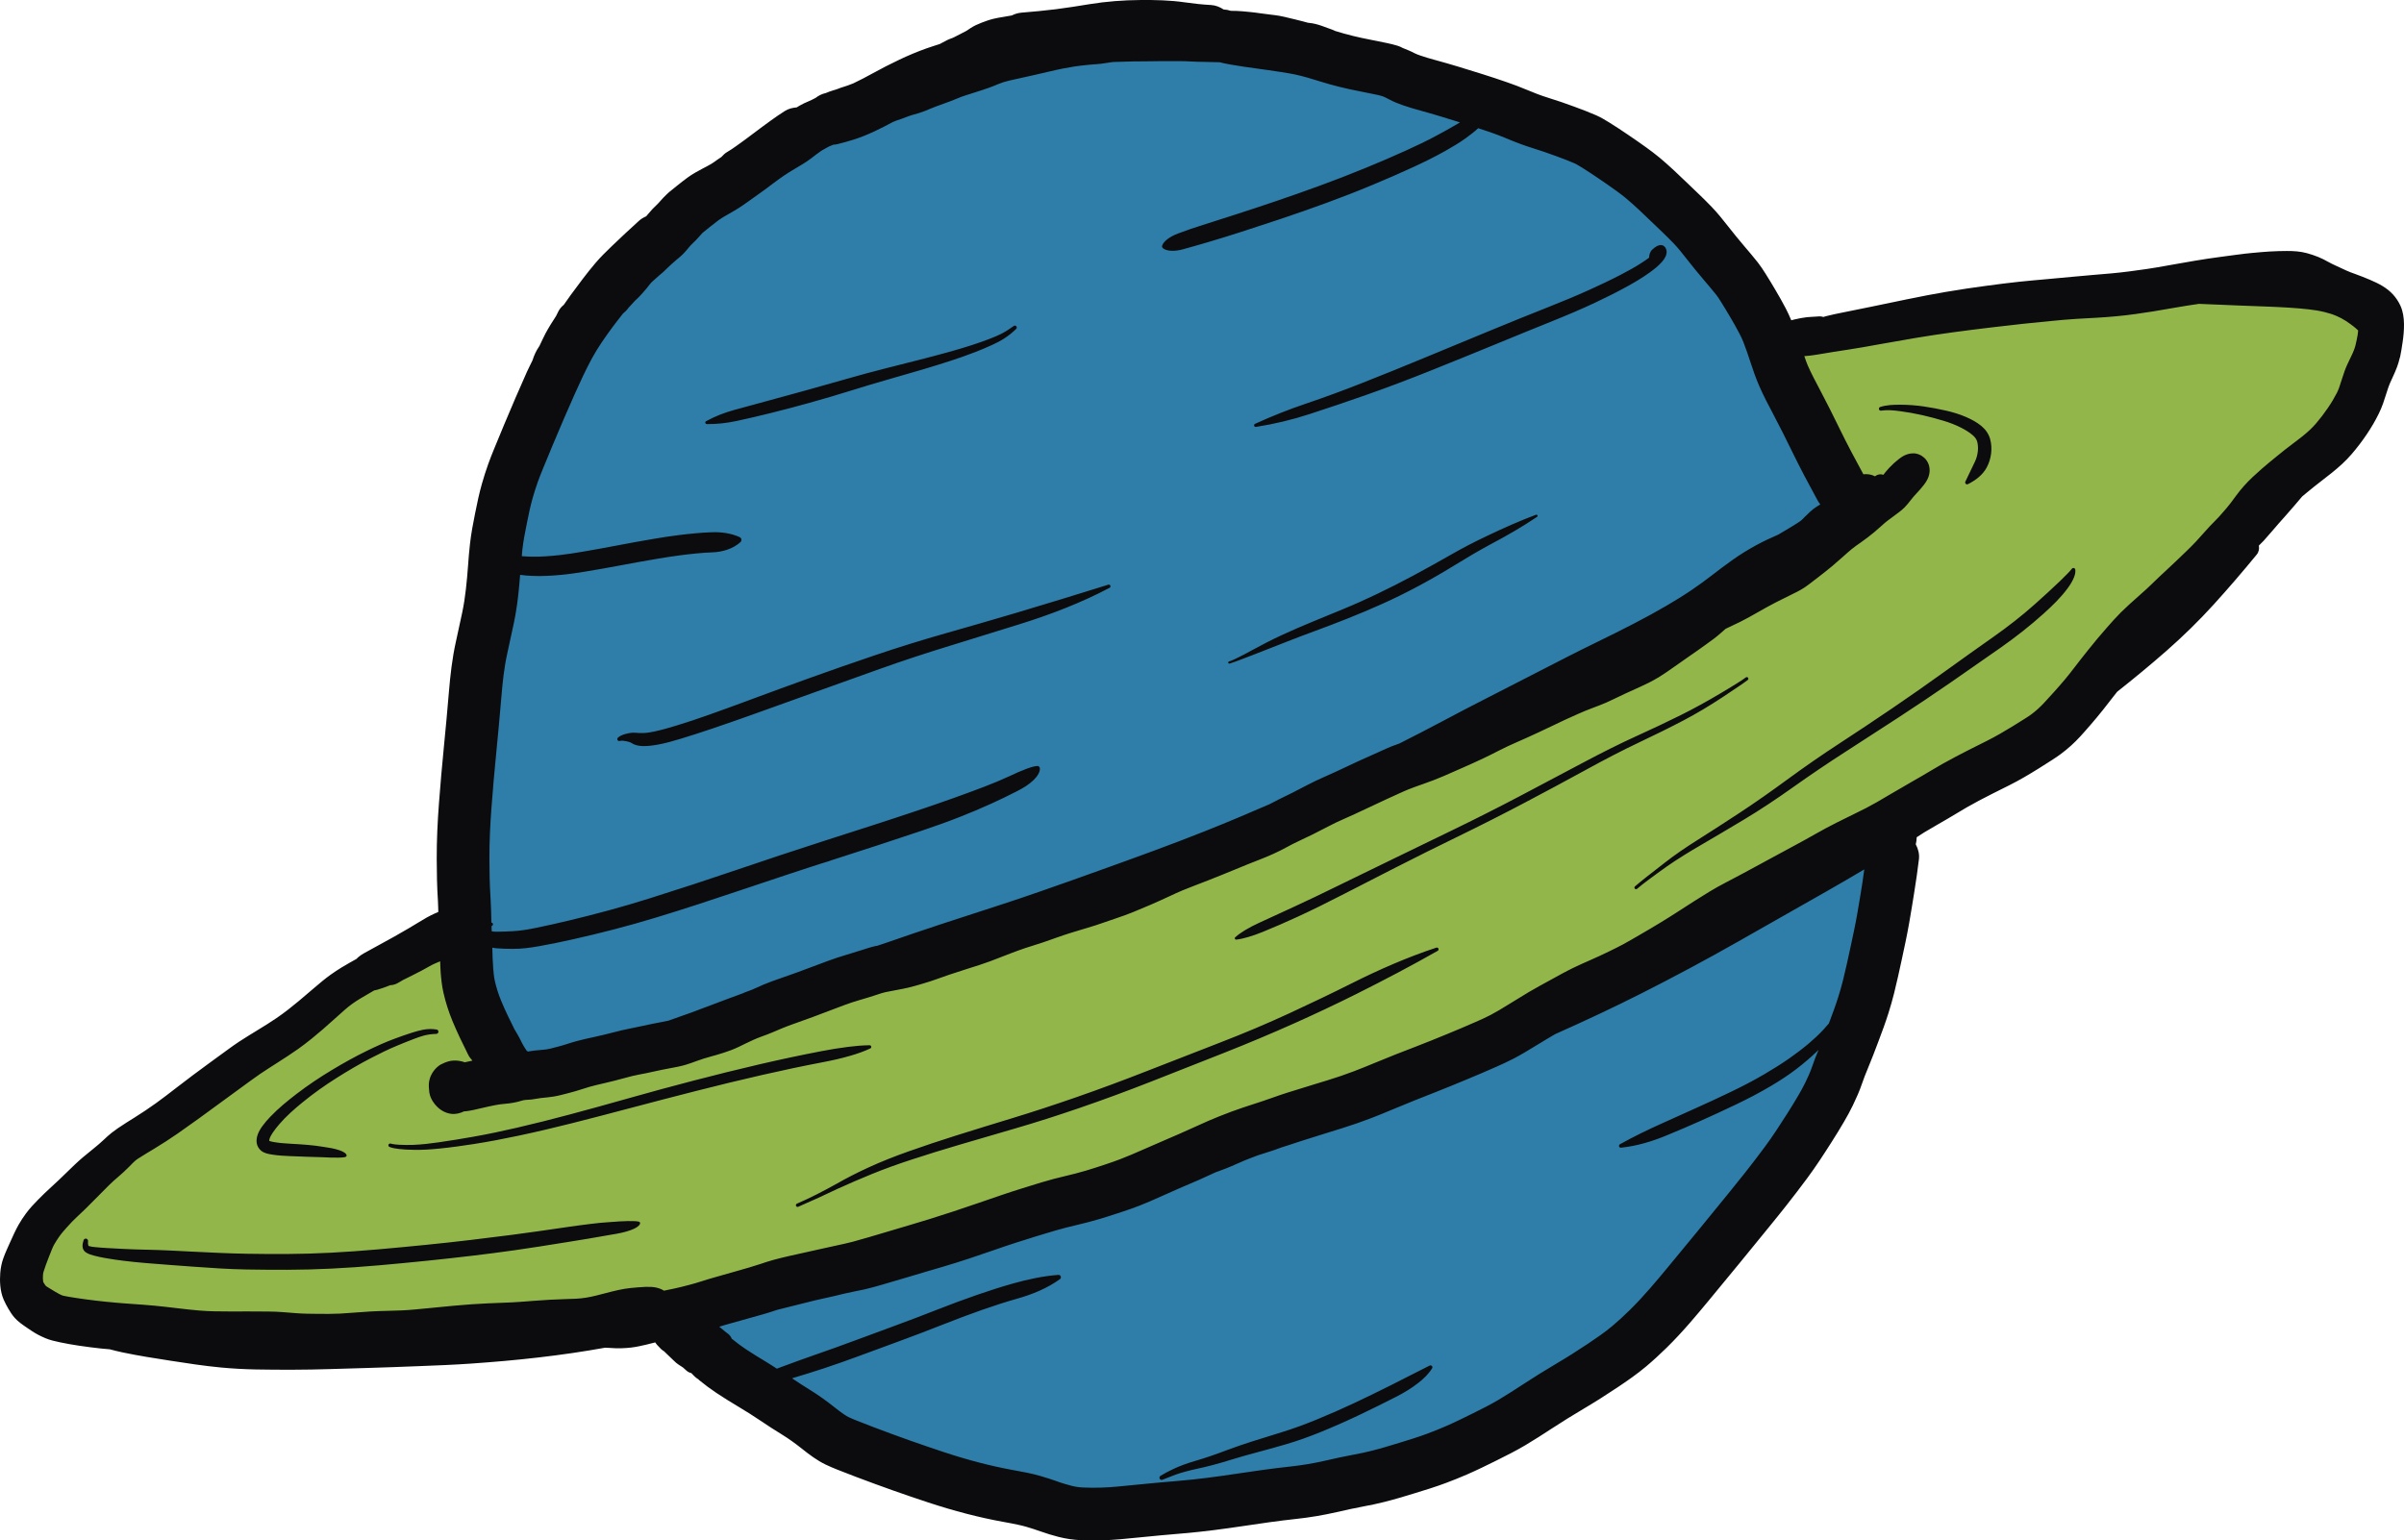 <?xml version="1.0" encoding="UTF-8" standalone="no"?><!-- Generator: Gravit.io --><svg xmlns="http://www.w3.org/2000/svg" xmlns:xlink="http://www.w3.org/1999/xlink" style="isolation:isolate" viewBox="0 0 512 328.183" width="512pt" height="328.183pt"><ellipse vector-effect="non-scaling-stroke" cx="250.67" cy="164.322" rx="152.711" ry="157.333" fill="rgb(46,126,169)"/><path d=" M 96.418 199.755 L 70.228 211.117 L 6.872 261.187 L 4.368 278.711 L 61.755 287.184 L 146.103 280.059 L 295.733 231.915 L 423.216 166.44 L 485.418 105.202 L 506.601 79.204 L 506.408 63.413 L 480.796 57.058 L 404.922 67.265 L 378.154 73.62 L 394.523 108.861 L 317.493 153.538 L 243.16 188.201 L 108.551 230.182 L 96.418 199.755 Z " fill="rgb(147,182,75)"/><path d=" M 242.933 0.002 C 239.28 0.029 235.624 0.304 232.018 0.893 C 229.624 1.284 227.229 1.67 224.822 1.973 C 222.413 2.277 219.99 2.488 217.571 2.693 C 216.829 2.756 216.137 2.968 215.511 3.285 C 215.47 3.293 215.429 3.3 215.388 3.307 C 214.756 3.426 214.123 3.547 213.486 3.64 C 212.875 3.73 212.268 3.846 211.667 3.987 C 210.791 4.191 209.937 4.493 209.099 4.816 C 208.266 5.136 207.436 5.505 206.688 5.998 C 206.548 6.083 206.411 6.175 206.278 6.276 C 206.132 6.388 205.978 6.488 205.818 6.578 C 205.489 6.764 205.152 6.934 204.813 7.099 C 204.271 7.361 203.736 7.635 203.209 7.925 C 203.087 7.992 202.97 8.049 202.838 8.094 C 202.817 8.101 202.797 8.112 202.775 8.119 C 202.099 8.344 201.454 8.661 200.835 9.012 C 200.614 9.137 200.388 9.255 200.163 9.373 C 199.212 9.684 198.255 9.978 197.312 10.312 C 195.354 11.005 193.44 11.816 191.563 12.704 C 191.562 12.705 191.56 12.705 191.558 12.706 C 191.557 12.706 191.555 12.707 191.555 12.707 C 191.548 12.711 191.543 12.716 191.536 12.719 C 189.643 13.615 187.778 14.569 185.946 15.583 C 185.942 15.585 185.937 15.585 185.932 15.588 C 185.92 15.595 185.907 15.601 185.895 15.608 C 184.519 16.37 183.126 17.1 181.704 17.774 C 181.557 17.83 181.409 17.88 181.262 17.937 C 180.84 18.102 180.412 18.276 179.976 18.402 C 179.399 18.568 178.832 18.771 178.274 18.994 C 178.259 19 178.243 19.001 178.227 19.007 C 178.211 19.013 178.193 19.021 178.177 19.028 C 177.93 19.127 177.694 19.164 177.43 19.255 C 177.42 19.258 177.411 19.265 177.401 19.268 C 176.888 19.422 176.384 19.604 175.893 19.816 C 175.878 19.819 175.863 19.825 175.848 19.828 C 175.02 20.01 174.303 20.393 173.673 20.877 C 173.669 20.879 173.665 20.879 173.661 20.881 C 173.615 20.903 173.571 20.925 173.526 20.949 C 173.122 21.162 172.712 21.373 172.289 21.545 C 171.579 21.832 170.889 22.17 170.222 22.548 C 170.218 22.55 170.215 22.554 170.21 22.557 C 170.032 22.658 169.86 22.771 169.685 22.879 C 168.806 22.947 167.933 23.154 167.136 23.657 C 166.147 24.28 165.188 24.951 164.238 25.631 C 162.955 26.55 161.691 27.495 160.432 28.447 C 160.431 28.447 160.429 28.448 160.428 28.448 C 160.396 28.471 160.364 28.496 160.333 28.52 C 159.161 29.406 157.981 30.284 156.779 31.129 C 156.149 31.571 155.516 32.021 154.845 32.4 C 154.363 32.673 154.005 33.061 153.642 33.443 C 153.351 33.638 153.057 33.829 152.772 34.033 C 152.763 34.039 152.755 34.044 152.747 34.05 C 152.731 34.061 152.716 34.072 152.7 34.082 C 152.326 34.353 151.953 34.633 151.557 34.872 C 151.552 34.876 151.547 34.879 151.542 34.883 C 150.916 35.26 150.256 35.589 149.61 35.93 C 148.533 36.5 147.454 37.091 146.467 37.811 C 146.456 37.819 146.443 37.826 146.432 37.835 C 145.679 38.387 144.947 38.966 144.218 39.549 C 143.639 40.014 143.056 40.476 142.483 40.949 C 142.316 41.086 142.161 41.233 142.014 41.385 C 141.54 41.829 141.092 42.3 140.666 42.788 C 140.406 43.086 140.144 43.39 139.85 43.657 C 139.226 44.224 138.658 44.852 138.119 45.499 C 137.957 45.693 137.794 45.886 137.629 46.076 C 137.626 46.079 137.624 46.082 137.622 46.085 C 137.066 46.325 136.532 46.637 136.059 47.068 C 134.113 48.841 132.177 50.626 130.285 52.456 C 129.092 53.609 127.891 54.771 126.818 56.038 C 124.941 58.252 123.211 60.594 121.492 62.931 C 121.007 63.591 120.546 64.274 120.071 64.944 C 119.634 65.295 119.252 65.73 118.965 66.251 C 118.912 66.348 118.863 66.446 118.817 66.547 C 118.698 66.807 118.558 67.058 118.436 67.318 C 117.639 68.534 116.867 69.766 116.177 71.044 C 115.715 71.901 115.339 72.802 114.906 73.674 C 114.889 73.698 114.877 73.725 114.86 73.749 C 114.23 74.669 113.745 75.685 113.42 76.748 C 113.032 77.585 112.593 78.396 112.217 79.236 C 110.555 82.945 108.955 86.683 107.385 90.431 C 106.659 92.165 105.936 93.9 105.231 95.642 C 104.804 96.699 104.376 97.758 103.993 98.831 C 103.492 100.232 103.04 101.649 102.633 103.08 C 102.043 105.153 101.607 107.271 101.184 109.383 C 100.757 111.515 100.345 113.659 100.102 115.821 C 99.925 117.402 99.787 118.987 99.679 120.575 C 99.565 122.241 99.406 123.905 99.22 125.565 C 99.037 127.2 98.789 128.826 98.454 130.437 L 98.454 130.439 L 98.454 130.44 C 98.014 132.555 97.551 134.664 97.082 136.772 C 96.302 140.284 95.902 143.879 95.603 147.459 C 95.277 151.352 94.924 155.244 94.536 159.132 C 94.136 163.14 93.79 167.154 93.485 171.171 C 93.187 175.109 93.001 179.061 93.013 183.011 C 93.022 185.987 93.07 188.967 93.27 191.937 C 93.323 192.717 93.316 193.501 93.352 194.283 C 93.089 194.398 92.825 194.511 92.564 194.629 C 92.025 194.873 91.499 195.14 90.98 195.424 C 90.967 195.431 90.954 195.436 90.941 195.443 C 90.379 195.753 89.827 196.083 89.284 196.424 C 88.516 196.907 87.733 197.365 86.952 197.825 C 85.962 198.409 84.966 198.983 83.962 199.543 C 82.744 200.224 81.519 200.893 80.294 201.56 C 79.362 202.068 78.425 202.567 77.504 203.094 C 77.493 203.1 77.481 203.105 77.47 203.111 C 77.091 203.329 76.726 203.571 76.393 203.85 C 76.341 203.893 76.287 203.936 76.236 203.981 C 76.202 204.013 76.169 204.045 76.136 204.077 C 76.068 204.142 76.003 204.21 75.939 204.28 C 74.91 204.858 73.877 205.429 72.87 206.043 C 72.862 206.047 72.854 206.049 72.846 206.053 C 72.83 206.062 72.814 206.072 72.798 206.082 C 71.981 206.581 71.182 207.109 70.403 207.665 C 69.192 208.529 68.056 209.501 66.925 210.465 C 65.836 211.394 64.748 212.324 63.652 213.245 C 62.904 213.874 62.143 214.487 61.371 215.088 C 61.369 215.089 61.365 215.091 61.362 215.093 C 60.566 215.713 59.751 216.308 58.919 216.879 C 57.617 217.775 56.266 218.601 54.919 219.427 C 53.566 220.257 52.208 221.083 50.879 221.952 C 50.126 222.444 49.398 222.976 48.668 223.502 C 47.343 224.454 46.027 225.419 44.712 226.385 C 42.288 228.166 39.861 229.946 37.491 231.799 C 36.095 232.891 34.682 233.965 33.248 235.007 C 31.749 236.097 30.201 237.115 28.632 238.101 C 27.502 238.81 26.357 239.508 25.257 240.264 C 25.249 240.269 25.239 240.272 25.23 240.278 C 25.191 240.303 25.154 240.328 25.116 240.355 C 24.674 240.662 24.239 240.979 23.814 241.31 C 23.196 241.791 22.62 242.327 22.053 242.865 C 21.42 243.464 20.752 244.031 20.074 244.578 C 20.07 244.578 20.068 244.586 20.065 244.586 C 19.281 245.218 18.499 245.854 17.727 246.501 C 16.506 247.524 15.365 248.648 14.224 249.758 C 13.143 250.81 12.061 251.864 10.938 252.872 L 10.938 252.872 C 9.975 253.736 9.05 254.64 8.141 255.559 C 7.214 256.498 6.305 257.47 5.522 258.535 C 4.961 259.298 4.436 260.089 3.969 260.914 C 3.304 262.089 2.751 263.33 2.197 264.56 C 1.671 265.726 1.126 266.895 0.695 268.101 C 0.344 269.084 0.142 270.117 0.057 271.157 C -0.019 272.086 -0.022 273.023 0.067 273.952 C 0.165 274.962 0.382 275.969 0.789 276.902 C 0.792 276.91 0.796 276.914 0.799 276.921 C 1.082 277.567 1.414 278.192 1.768 278.801 C 2.162 279.478 2.587 280.144 3.106 280.733 C 3.837 281.564 4.779 282.205 5.686 282.828 C 6.452 283.354 7.224 283.886 8.046 284.321 C 8.057 284.33 8.065 284.336 8.076 284.342 C 8.086 284.351 8.094 284.351 8.104 284.356 C 8.6 284.615 9.109 284.853 9.624 285.073 C 9.628 285.073 9.631 285.073 9.634 285.081 L 9.636 285.081 C 10.652 285.513 11.749 285.755 12.825 285.982 C 14.139 286.259 15.462 286.487 16.791 286.687 L 16.792 286.687 L 16.794 286.687 C 18.372 286.925 19.955 287.123 21.541 287.298 C 22.153 287.365 22.769 287.404 23.382 287.463 C 24.304 287.709 25.23 287.937 26.163 288.134 C 29.564 288.85 33.004 289.38 36.437 289.914 C 39.956 290.46 43.486 291.002 47.033 291.337 C 49.524 291.572 52.025 291.709 54.527 291.755 C 57.11 291.802 59.694 291.819 62.277 291.812 C 64.984 291.803 67.691 291.757 70.397 291.672 L 70.399 291.672 C 73.029 291.59 75.661 291.512 78.292 291.437 L 78.296 291.437 L 78.297 291.437 C 81.987 291.331 85.675 291.188 89.363 291.044 L 89.366 291.044 C 92.989 290.903 96.615 290.763 100.232 290.512 L 100.234 290.512 C 102.627 290.346 105.017 290.158 107.407 289.947 C 109.843 289.732 112.278 289.482 114.708 289.2 C 117.121 288.92 119.53 288.606 121.934 288.255 C 124.256 287.915 126.571 287.533 128.88 287.12 C 129.223 287.135 129.565 287.141 129.906 287.17 L 129.908 287.17 C 130.706 287.235 131.509 287.263 132.31 287.24 L 132.312 287.24 C 133.021 287.219 133.73 287.169 134.435 287.088 C 135.511 286.963 136.575 286.72 137.629 286.473 C 138.273 286.323 138.914 286.155 139.555 285.991 C 139.578 286.029 139.598 286.069 139.623 286.107 C 139.624 286.107 139.626 286.107 139.627 286.115 C 139.643 286.14 139.661 286.162 139.678 286.185 C 139.853 286.433 140.061 286.659 140.277 286.871 C 140.335 286.928 140.398 286.986 140.449 287.049 C 140.668 287.316 140.923 287.553 141.21 287.746 C 141.234 287.763 141.255 287.782 141.28 287.798 L 141.282 287.798 C 141.334 287.831 141.387 287.858 141.441 287.887 C 141.605 288.049 141.769 288.211 141.934 288.373 C 142.168 288.603 142.406 288.829 142.645 289.054 C 142.88 289.274 143.112 289.496 143.341 289.721 C 143.548 289.924 143.756 290.127 143.976 290.315 C 144.238 290.538 144.527 290.731 144.816 290.919 L 144.817 290.919 C 144.824 290.928 144.831 290.928 144.838 290.933 C 145.041 291.065 145.244 291.199 145.449 291.329 C 145.368 291.278 145.522 291.393 145.541 291.411 C 145.681 291.534 145.821 291.658 145.959 291.783 C 146.036 291.853 146.114 291.923 146.191 291.993 C 146.209 292.008 146.228 292.021 146.246 292.037 C 146.265 292.054 146.282 292.071 146.302 292.087 C 146.314 292.097 146.327 292.105 146.34 292.114 C 146.372 292.139 146.405 292.161 146.438 292.184 C 146.445 292.193 146.451 292.194 146.457 292.198 C 146.474 292.209 146.49 292.222 146.507 292.232 C 146.553 292.262 146.601 292.288 146.648 292.314 C 146.649 292.315 146.651 292.314 146.652 292.314 C 146.669 292.323 146.686 292.332 146.703 292.339 C 146.746 292.361 146.789 292.382 146.833 292.401 C 146.871 292.417 146.91 292.432 146.949 292.447 C 146.973 292.456 146.996 292.464 147.02 292.472 C 147.036 292.481 147.05 292.485 147.065 292.489 C 147.067 292.49 147.069 292.489 147.072 292.489 C 147.102 292.498 147.132 292.505 147.162 292.512 C 147.184 292.521 147.205 292.525 147.227 292.529 C 147.234 292.529 147.242 292.529 147.249 292.538 C 147.397 292.696 147.546 292.853 147.698 293.007 C 147.71 293.019 147.722 293.032 147.734 293.045 L 147.734 293.045 C 147.741 293.053 147.749 293.058 147.756 293.065 C 147.972 293.282 148.198 293.493 148.45 293.667 C 148.513 293.711 148.577 293.752 148.643 293.79 L 148.645 293.79 C 148.652 293.79 148.66 293.799 148.667 293.8 C 148.677 293.809 148.688 293.812 148.698 293.817 C 148.776 293.889 148.837 293.972 148.92 294.041 C 150.087 295 151.303 295.901 152.559 296.742 C 154.107 297.778 155.698 298.749 157.294 299.707 C 158.866 300.65 160.424 301.621 161.94 302.652 C 163.452 303.68 164.99 304.669 166.547 305.626 C 168.027 306.536 169.435 307.559 170.793 308.641 C 172.363 309.893 174.001 311.129 175.816 312.008 C 176.653 312.413 177.515 312.767 178.377 313.115 C 179.644 313.627 180.921 314.115 182.199 314.598 C 184.834 315.593 187.476 316.572 190.132 317.51 C 192.612 318.387 195.104 319.234 197.602 320.061 C 200.327 320.964 203.079 321.782 205.859 322.5 C 208.485 323.179 211.134 323.771 213.805 324.25 C 214.792 324.428 215.779 324.613 216.76 324.825 C 217.362 324.956 217.964 325.092 218.555 325.266 C 219.576 325.566 220.589 325.892 221.591 326.25 C 222.859 326.703 224.15 327.095 225.455 327.429 C 227.022 327.83 228.631 328.057 230.247 328.129 C 231.759 328.196 233.274 328.197 234.787 328.154 C 237.297 328.084 239.804 327.825 242.3 327.572 C 245.552 327.242 248.806 326.943 252.063 326.671 C 256.346 326.314 260.611 325.737 264.86 325.103 C 268.567 324.551 272.279 324.001 276.006 323.605 C 278.919 323.296 281.812 322.803 284.669 322.155 C 286.611 321.714 288.556 321.268 290.516 320.913 C 291.987 320.646 293.448 320.329 294.898 319.966 C 297.047 319.427 299.17 318.779 301.288 318.133 C 303.495 317.46 305.703 316.775 307.868 315.971 C 309.413 315.397 310.944 314.78 312.456 314.122 C 314.561 313.205 316.625 312.191 318.682 311.171 C 320.775 310.134 322.868 309.079 324.877 307.887 C 326.787 306.754 328.653 305.548 330.512 304.334 C 332.706 302.902 334.931 301.516 337.187 300.183 C 339.673 298.714 342.112 297.167 344.512 295.561 C 346.58 294.176 348.639 292.753 350.547 291.151 C 352.071 289.873 353.533 288.522 354.953 287.13 C 356.669 285.446 358.299 283.674 359.88 281.862 C 361.212 280.337 362.505 278.778 363.8 277.221 C 365.993 274.583 368.171 271.931 370.345 269.277 C 372.507 266.637 374.667 263.995 376.817 261.346 C 378.057 259.818 379.3 258.29 380.516 256.742 C 381.995 254.861 383.45 252.96 384.876 251.038 C 386.74 248.525 388.449 245.896 390.124 243.254 L 390.124 243.254 C 391.033 241.822 391.926 240.379 392.778 238.912 C 393.429 237.788 394.062 236.651 394.622 235.479 C 395.338 233.981 396.03 232.461 396.559 230.885 C 396.919 229.811 397.341 228.758 397.777 227.713 C 398.594 225.756 399.348 223.772 400.094 221.787 C 400.831 219.827 401.563 217.861 402.193 215.863 C 402.635 214.462 403.038 213.047 403.398 211.623 C 403.992 209.269 404.499 206.892 405.015 204.52 C 405.585 201.9 406.148 199.276 406.612 196.635 C 407.004 194.402 407.367 192.165 407.721 189.926 C 408.083 187.64 408.422 185.35 408.692 183.051 C 408.828 181.896 408.513 180.833 408.016 179.872 C 408.121 179.433 408.198 178.985 408.208 178.535 C 408.21 178.503 408.211 178.473 408.211 178.441 C 408.211 178.42 408.208 178.4 408.208 178.379 C 408.748 178.036 409.281 177.68 409.82 177.333 C 410.828 176.738 411.836 176.139 412.852 175.557 C 414.089 174.849 415.323 174.137 416.539 173.394 C 416.541 173.393 416.544 173.393 416.546 173.392 C 416.551 173.39 416.554 173.386 416.558 173.383 L 416.56 173.383 C 417.343 172.904 418.132 172.436 418.927 171.977 C 419.746 171.504 420.574 171.049 421.411 170.607 L 421.413 170.607 L 421.413 170.605 C 422.296 170.139 423.184 169.682 424.075 169.232 C 424.077 169.231 424.077 169.227 424.08 169.226 C 425.351 168.584 426.626 167.95 427.9 167.314 C 430.045 166.243 432.111 165.019 434.144 163.751 C 434.147 163.748 434.151 163.748 434.156 163.746 C 434.168 163.738 434.181 163.73 434.193 163.722 L 434.195 163.722 C 435.149 163.126 436.101 162.526 437.044 161.912 C 437.665 161.507 438.287 161.1 438.882 160.657 C 439.651 160.086 440.393 159.479 441.102 158.835 L 441.104 158.835 C 441.766 158.233 442.403 157.601 443.01 156.943 C 443.011 156.941 443.014 156.94 443.017 156.938 C 443.024 156.928 443.034 156.919 443.042 156.91 C 443.781 156.106 444.495 155.282 445.209 154.457 C 445.233 154.43 445.257 154.404 445.281 154.376 C 446.141 153.383 446.983 152.375 447.799 151.346 C 447.802 151.343 447.805 151.343 447.808 151.339 C 447.837 151.305 447.864 151.27 447.892 151.235 L 447.892 151.233 C 448.578 150.365 449.26 149.495 449.934 148.617 C 450.254 148.202 450.583 147.795 450.907 147.382 C 454.484 144.55 458.008 141.647 461.436 138.636 L 461.44 138.632 C 464.985 135.519 468.362 132.214 471.531 128.719 C 474.654 125.273 477.686 121.746 480.632 118.148 C 481.087 117.593 481.21 116.896 481.083 116.242 C 481.429 115.9 481.783 115.564 482.111 115.205 C 482.673 114.591 483.221 113.965 483.756 113.328 C 484.726 112.174 485.734 111.051 486.735 109.924 C 487.949 108.558 489.137 107.17 490.312 105.771 C 490.674 105.473 491.029 105.17 491.392 104.873 C 491.396 104.87 491.402 104.865 491.407 104.861 C 492.393 104.055 493.38 103.247 494.395 102.476 C 495.136 101.913 495.869 101.34 496.594 100.758 C 497.355 100.147 498.098 99.514 498.814 98.852 C 499.541 98.18 500.232 97.467 500.877 96.715 C 501.45 96.048 502.002 95.364 502.534 94.664 L 502.536 94.664 C 503.05 93.988 503.545 93.297 504.02 92.593 C 504.022 92.59 504.025 92.589 504.027 92.586 C 504.034 92.576 504.042 92.563 504.049 92.552 C 504.524 91.848 504.976 91.132 505.406 90.4 C 505.41 90.393 505.413 90.387 505.418 90.38 C 505.822 89.69 506.203 88.985 506.556 88.267 C 506.558 88.264 506.561 88.262 506.563 88.259 C 506.577 88.232 506.591 88.206 506.604 88.179 C 506.958 87.452 507.278 86.708 507.546 85.945 C 507.828 85.14 508.089 84.324 508.346 83.51 C 508.347 83.508 508.347 83.506 508.348 83.503 C 508.538 82.903 508.726 82.296 508.976 81.717 C 509.186 81.228 509.408 80.744 509.636 80.263 C 509.945 79.613 510.225 78.949 510.481 78.277 C 510.482 78.272 510.488 78.27 510.489 78.265 C 510.496 78.247 510.503 78.228 510.51 78.21 C 510.757 77.555 510.948 76.881 511.11 76.2 C 511.117 76.177 511.135 76.162 511.141 76.139 C 511.16 76.068 511.177 75.998 511.192 75.927 C 511.389 75.023 511.522 74.104 511.658 73.189 C 511.671 73.122 511.682 73.056 511.692 72.989 C 511.887 71.681 512.019 70.358 511.998 69.034 C 511.977 67.7 511.798 66.343 511.235 65.121 L 511.235 65.12 C 511.234 65.118 511.232 65.116 511.232 65.114 C 510.829 64.243 510.297 63.433 509.646 62.727 C 509.005 62.031 508.254 61.441 507.447 60.949 C 506.587 60.425 505.666 60.004 504.743 59.606 C 503.736 59.173 502.715 58.776 501.685 58.403 C 501.682 58.403 501.681 58.401 501.678 58.4 C 501.64 58.386 501.603 58.371 501.565 58.357 C 500.941 58.134 500.309 57.911 499.709 57.629 C 499.012 57.301 498.311 56.978 497.61 56.658 C 497.591 56.648 497.57 56.64 497.55 56.631 C 496.973 56.366 496.392 56.098 495.841 55.781 C 495.152 55.384 494.437 55.032 493.701 54.731 C 492.917 54.411 492.109 54.151 491.292 53.928 C 489.927 53.555 488.493 53.467 487.084 53.471 C 485.894 53.473 484.703 53.506 483.514 53.578 C 483.512 53.578 483.509 53.576 483.506 53.576 C 483.467 53.577 483.428 53.579 483.39 53.582 C 482.211 53.656 481.035 53.758 479.859 53.87 C 479.857 53.87 479.854 53.868 479.851 53.868 C 479.815 53.871 479.781 53.875 479.745 53.878 C 478.675 53.981 477.606 54.096 476.542 54.249 C 476.536 54.249 476.531 54.246 476.525 54.247 C 476.481 54.253 476.436 54.258 476.392 54.264 C 475.223 54.436 474.049 54.585 472.877 54.735 C 472.874 54.735 472.872 54.737 472.868 54.738 C 471.108 54.964 469.351 55.231 467.601 55.527 C 467.556 55.533 467.511 55.54 467.466 55.547 C 465.52 55.877 463.575 56.218 461.632 56.567 C 461.63 56.568 461.628 56.57 461.625 56.571 C 460.128 56.84 458.63 57.106 457.124 57.323 C 457.122 57.324 457.119 57.323 457.115 57.323 C 455.938 57.493 454.758 57.654 453.578 57.81 C 452.319 57.976 451.057 58.116 449.792 58.233 C 448.447 58.357 447.1 58.472 445.753 58.578 C 444.371 58.686 442.988 58.809 441.609 58.948 C 439.706 59.139 437.801 59.308 435.896 59.475 C 433.917 59.649 431.938 59.826 429.962 60.033 C 427.74 60.266 425.525 60.561 423.31 60.854 C 423.309 60.854 423.307 60.854 423.305 60.854 C 423.285 60.856 423.265 60.858 423.246 60.861 C 420.379 61.239 417.518 61.666 414.668 62.151 C 414.619 62.158 414.57 62.165 414.521 62.173 C 411.864 62.627 409.214 63.131 406.575 63.68 C 406.519 63.689 406.463 63.699 406.408 63.71 C 403.73 64.269 401.052 64.826 398.373 65.377 C 396.389 65.786 394.406 66.196 392.418 66.585 C 391.266 66.811 390.117 67.055 388.978 67.343 C 388.757 67.399 388.54 67.472 388.319 67.531 C 388.15 67.47 387.972 67.429 387.785 67.415 C 387.716 67.409 387.645 67.406 387.574 67.408 C 387.475 67.409 387.377 67.412 387.279 67.413 C 387.031 67.416 386.783 67.43 386.538 67.464 C 386.398 67.484 386.174 67.487 386.009 67.493 C 385.621 67.507 385.233 67.534 384.847 67.575 C 384.4 67.623 383.956 67.696 383.515 67.776 C 383.065 67.858 382.616 67.949 382.173 68.063 C 381.95 68.121 381.725 68.175 381.501 68.232 C 381.138 67.371 380.752 66.52 380.32 65.693 C 379.638 64.385 378.907 63.101 378.159 61.83 C 377.457 60.639 376.747 59.453 376.007 58.286 C 375.491 57.471 374.964 56.656 374.365 55.899 C 373.449 54.741 372.492 53.614 371.533 52.491 C 370.326 51.079 369.155 49.635 368.009 48.173 C 366.914 46.773 365.798 45.379 364.566 44.096 C 362.905 42.366 361.152 40.72 359.422 39.059 C 357.476 37.193 355.525 35.315 353.453 33.587 C 352.546 32.831 351.599 32.126 350.643 31.434 C 349.35 30.497 348.035 29.59 346.713 28.694 C 345.437 27.829 344.153 26.972 342.842 26.16 C 341.913 25.584 340.968 25.012 339.967 24.57 C 338.449 23.9 336.893 23.317 335.337 22.742 C 333.508 22.066 331.663 21.425 329.799 20.852 C 328.182 20.354 326.602 19.74 325.045 19.079 C 323.721 18.516 322.369 18.018 321.011 17.541 C 319.216 16.911 317.407 16.322 315.592 15.75 C 312.24 14.692 308.877 13.658 305.484 12.735 C 304.503 12.468 303.524 12.185 302.563 11.851 C 302.119 11.697 301.658 11.543 301.242 11.32 C 300.447 10.894 299.602 10.566 298.763 10.228 C 298.429 10.039 298.074 9.879 297.693 9.757 C 296.918 9.51 296.119 9.333 295.325 9.16 C 294.133 8.9 292.936 8.665 291.738 8.433 C 289.31 7.964 286.898 7.388 284.538 6.647 C 284.491 6.632 284.443 6.622 284.396 6.607 C 284.153 6.504 283.915 6.387 283.668 6.295 C 282.961 6.032 282.254 5.772 281.543 5.521 C 280.652 5.206 279.731 4.958 278.788 4.872 C 278.722 4.866 278.591 4.852 278.552 4.843 C 278.213 4.766 277.876 4.665 277.542 4.569 C 277.038 4.423 276.528 4.297 276.015 4.185 C 275.984 4.177 275.957 4.161 275.926 4.154 C 275.846 4.135 275.768 4.118 275.687 4.103 C 275.288 4.025 274.892 3.919 274.498 3.819 C 273.875 3.661 273.25 3.515 272.618 3.4 C 272.605 3.397 272.593 3.392 272.58 3.389 C 272.55 3.383 272.521 3.377 272.491 3.372 C 271.851 3.261 271.202 3.184 270.556 3.11 C 270.55 3.109 270.545 3.107 270.539 3.106 C 270.502 3.102 270.463 3.097 270.425 3.092 C 269.72 3.012 269.018 2.92 268.316 2.818 C 268.309 2.817 268.302 2.815 268.296 2.814 C 267.614 2.715 266.931 2.621 266.245 2.56 L 266.243 2.56 C 265.751 2.517 265.26 2.468 264.769 2.418 C 263.896 2.331 263.017 2.31 262.139 2.306 C 261.633 2.137 261.122 2.042 260.61 2.021 C 259.818 1.511 258.94 1.125 257.932 1.07 C 256.047 0.968 254.169 0.765 252.303 0.494 C 249.207 0.044 246.057 -0.019 242.933 0.004 L 242.933 0.002 Z  M 248.734 13.03 C 249.93 13.029 251.127 13.014 252.323 13.037 C 252.667 13.044 253.012 13.061 253.355 13.085 C 254.338 13.153 255.327 13.164 256.312 13.182 C 257.227 13.199 258.143 13.215 259.057 13.247 C 259.281 13.255 259.504 13.252 259.728 13.257 C 260.472 13.446 261.225 13.601 261.973 13.735 C 263.807 14.062 265.652 14.324 267.497 14.576 C 269.307 14.823 271.117 15.078 272.923 15.361 C 273.918 15.517 274.916 15.671 275.9 15.886 C 277.681 16.275 279.433 16.809 281.171 17.356 C 283.937 18.225 286.762 18.905 289.608 19.454 C 290.718 19.669 291.827 19.887 292.931 20.128 C 293.376 20.225 293.855 20.315 294.28 20.451 C 294.86 20.636 295.412 20.933 295.946 21.219 C 296.883 21.72 297.878 22.108 298.88 22.456 C 300.084 22.873 301.308 23.23 302.537 23.565 C 305.356 24.332 308.147 25.2 310.935 26.073 C 310.739 26.19 310.547 26.313 310.35 26.43 C 308.928 27.275 307.475 28.068 306.02 28.852 C 303.879 30.007 301.682 31.055 299.467 32.06 C 296.635 33.347 293.774 34.567 290.898 35.753 C 290.898 35.753 290.894 35.754 290.893 35.754 C 287.656 37.089 284.39 38.352 281.101 39.554 C 277.918 40.718 274.722 41.85 271.511 42.935 C 271.509 42.935 271.507 42.935 271.504 42.936 C 268.724 43.875 265.939 44.799 263.145 45.699 C 260.833 46.443 258.521 47.184 256.206 47.919 C 254.401 48.491 252.604 49.091 250.836 49.77 C 250.062 50.067 249.304 50.44 248.644 50.946 C 248.36 51.163 248.092 51.405 247.871 51.686 C 247.712 51.887 247.564 52.118 247.504 52.37 C 247.465 52.533 247.511 52.703 247.627 52.824 C 247.83 53.036 248.119 53.163 248.394 53.251 C 248.721 53.355 249.064 53.405 249.406 53.425 C 250.256 53.474 251.11 53.335 251.928 53.113 C 253.733 52.623 255.53 52.104 257.323 51.577 C 259.672 50.886 262.008 50.157 264.338 49.407 C 267.147 48.502 269.951 47.579 272.75 46.646 C 276 45.562 279.232 44.423 282.45 43.247 C 285.789 42.026 289.102 40.736 292.383 39.365 C 292.385 39.364 292.389 39.362 292.391 39.362 C 295.305 38.143 298.204 36.888 301.071 35.563 C 303.354 34.509 305.615 33.399 307.804 32.161 C 307.816 32.155 307.827 32.149 307.838 32.142 C 309.359 31.281 310.876 30.39 312.287 29.356 C 313.136 28.733 313.981 28.095 314.757 27.382 C 314.78 27.36 314.804 27.34 314.827 27.318 C 315.649 27.589 316.475 27.846 317.291 28.132 C 318.423 28.53 319.553 28.942 320.658 29.41 C 322.569 30.222 324.511 30.968 326.497 31.579 C 328.162 32.092 329.809 32.666 331.443 33.27 C 332.781 33.765 334.125 34.26 335.431 34.836 C 335.585 34.904 335.741 34.996 335.89 35.08 C 336.24 35.278 336.583 35.488 336.926 35.7 C 338.106 36.432 339.263 37.205 340.413 37.985 C 341.639 38.815 342.859 39.655 344.058 40.523 C 344.807 41.066 345.554 41.615 346.264 42.208 C 348.136 43.768 349.892 45.473 351.649 47.159 C 353.268 48.713 354.913 50.251 356.468 51.87 C 357.438 52.881 358.308 53.992 359.17 55.093 C 360.415 56.682 361.686 58.248 362.998 59.782 C 363.865 60.798 364.733 61.815 365.562 62.862 C 365.917 63.311 366.219 63.811 366.525 64.294 C 367.199 65.359 367.845 66.441 368.485 67.527 C 369.136 68.632 369.774 69.746 370.367 70.883 C 370.706 71.532 371.042 72.189 371.306 72.873 C 371.865 74.325 372.369 75.797 372.848 77.277 C 373.395 78.967 373.99 80.647 374.699 82.276 C 375.59 84.322 376.638 86.302 377.679 88.274 C 379.049 90.87 380.369 93.493 381.651 96.133 C 383.376 99.689 385.234 103.18 387.13 106.647 C 387.29 106.941 387.484 107.205 387.686 107.458 C 387.167 107.781 386.639 108.092 386.159 108.47 C 385.638 108.879 385.166 109.344 384.705 109.819 C 384.642 109.876 384.571 109.919 384.511 109.98 C 384.459 110.032 384.408 110.086 384.359 110.14 C 384.098 110.429 383.816 110.696 383.523 110.951 C 383.612 110.873 383.39 111.045 383.369 111.06 C 383.161 111.205 382.948 111.343 382.734 111.48 C 381.95 111.983 381.151 112.462 380.349 112.937 C 379.81 113.255 379.274 113.579 378.735 113.897 C 377.169 114.576 375.619 115.288 374.123 116.104 C 372.337 117.077 370.596 118.142 368.941 119.325 C 367.477 120.371 366.035 121.446 364.615 122.552 C 364.613 122.553 364.611 122.553 364.608 122.555 C 364.604 122.559 364.599 122.564 364.595 122.567 C 363.196 123.657 361.756 124.693 360.29 125.69 C 358.542 126.877 356.741 127.983 354.918 129.049 C 352.674 130.362 350.389 131.604 348.081 132.8 C 345.428 134.175 342.754 135.509 340.067 136.815 C 340.066 136.815 340.064 136.815 340.063 136.816 C 340.061 136.817 340.06 136.819 340.058 136.82 C 336.001 138.791 331.989 140.855 327.981 142.923 C 327.98 142.924 327.978 142.924 327.977 142.925 C 327.976 142.926 327.973 142.927 327.972 142.927 C 324.026 144.963 320.078 146.998 316.118 149.008 C 316.115 149.009 316.112 149.012 316.11 149.013 C 313.156 150.512 310.222 152.049 307.3 153.61 L 307.293 153.613 C 304.233 155.248 301.145 156.83 298.048 158.395 C 297.495 158.595 296.937 158.783 296.392 159.004 C 296.383 159.007 296.374 159.007 296.366 159.011 C 296.358 159.014 296.351 159.018 296.344 159.021 C 295.558 159.341 294.785 159.693 294.015 160.048 C 294.013 160.049 294.01 160.049 294.008 160.05 C 294 160.053 293.991 160.059 293.982 160.062 C 293.068 160.483 292.151 160.895 291.228 161.297 C 291.227 161.298 291.223 161.298 291.221 161.299 C 289.719 161.954 288.237 162.654 286.756 163.355 C 285.232 164.076 283.704 164.791 282.159 165.466 C 282.157 165.467 282.155 165.466 282.152 165.467 L 282.15 165.469 C 280.862 166.031 279.589 166.633 278.345 167.29 C 277.329 167.827 276.308 168.355 275.281 168.871 C 275.278 168.873 275.275 168.873 275.272 168.875 C 275.26 168.881 275.25 168.888 275.238 168.894 C 274.292 169.37 273.343 169.839 272.389 170.298 C 272.381 170.301 272.371 170.306 272.363 170.31 C 271.687 170.635 271.028 170.989 270.365 171.339 C 265.795 173.331 261.199 175.259 256.568 177.103 C 256.565 177.104 256.563 177.105 256.561 177.106 C 249.252 180.016 241.846 182.686 234.444 185.346 C 230.241 186.856 226.034 188.355 221.816 189.822 C 218.964 190.813 216.107 191.794 213.233 192.719 C 208.949 194.097 204.67 195.489 200.397 196.901 C 196.585 198.16 192.781 199.444 188.992 200.769 C 188.297 201.012 187.595 201.232 186.9 201.472 C 186.752 201.502 186.602 201.526 186.454 201.557 C 185.484 201.766 184.536 202.079 183.595 202.388 C 182.508 202.745 181.415 203.08 180.317 203.4 C 180.314 203.401 180.313 203.401 180.31 203.402 C 180.306 203.403 180.305 203.404 180.301 203.405 C 178.942 203.801 177.598 204.247 176.271 204.738 C 176.266 204.74 176.261 204.743 176.256 204.745 C 175.098 205.173 173.941 205.604 172.787 206.04 C 171.756 206.429 170.725 206.813 169.691 207.194 C 168.534 207.619 167.369 208.027 166.202 208.427 C 164.988 208.843 163.778 209.276 162.593 209.772 C 161.956 210.038 161.324 210.316 160.701 210.616 C 160.684 210.624 160.666 210.626 160.648 210.633 C 160.577 210.665 160.507 210.699 160.437 210.734 C 160.302 210.802 160.084 210.882 159.921 210.946 C 159.531 211.098 159.137 211.24 158.742 211.381 C 158.528 211.457 158.328 211.569 158.116 211.65 C 156.038 212.424 153.947 213.171 151.88 213.973 C 151.873 213.975 151.868 213.977 151.863 213.98 C 148.724 215.197 145.559 216.342 142.377 217.442 C 141.857 217.559 141.333 217.661 140.809 217.759 C 139.521 218.001 138.235 218.255 136.956 218.544 C 136.052 218.748 135.144 218.94 134.233 219.112 C 132.999 219.346 131.777 219.646 130.563 219.965 C 129.186 220.327 127.8 220.652 126.41 220.957 C 125.213 221.218 124.011 221.475 122.828 221.798 C 122.116 221.992 121.41 222.206 120.709 222.441 C 119.926 222.703 119.121 222.908 118.322 223.115 C 117.671 223.284 117.008 223.482 116.341 223.576 C 115.874 223.641 115.404 223.68 114.933 223.712 L 114.932 223.712 C 114.104 223.769 113.279 223.864 112.466 224.026 C 112.455 224.028 112.444 224.026 112.434 224.028 C 112.426 224.022 112.417 224.017 112.41 224.011 C 112.377 223.986 112.345 223.96 112.311 223.937 L 112.309 223.936 C 112.262 223.905 112.214 223.877 112.164 223.85 L 112.164 223.849 L 112.162 223.849 C 112.157 223.84 112.152 223.832 112.147 223.823 C 111.988 223.549 111.822 223.28 111.637 223.023 C 111.631 223.016 111.626 223.009 111.621 223.002 C 111.392 222.61 111.171 222.211 110.975 221.801 C 110.755 221.342 110.514 220.893 110.258 220.453 C 110.252 220.442 110.249 220.431 110.243 220.421 C 110.24 220.416 110.236 220.413 110.234 220.407 C 110.092 220.165 109.948 219.923 109.809 219.68 C 109.783 219.635 109.757 219.589 109.73 219.544 C 109.724 219.532 109.717 219.522 109.71 219.511 C 109.695 219.486 109.679 219.461 109.662 219.436 C 109.648 219.415 109.633 219.395 109.618 219.375 C 109.613 219.37 109.61 219.363 109.606 219.358 C 108.597 217.328 107.59 215.289 106.727 213.193 C 106.165 211.826 105.713 210.414 105.388 208.972 C 105.186 208.076 105.112 207.148 105.04 206.235 C 104.926 204.79 104.886 203.339 104.854 201.891 C 105.145 201.954 105.441 202.004 105.738 202.029 C 106.885 202.126 108.039 202.145 109.19 202.153 C 109.196 202.153 109.202 202.155 109.208 202.155 L 109.208 202.153 C 111.069 202.166 112.93 201.913 114.759 201.592 C 117.222 201.159 119.67 200.643 122.11 200.097 C 124.986 199.453 127.85 198.758 130.704 198.019 C 133.725 197.237 136.727 196.388 139.712 195.48 C 142.8 194.54 145.88 193.57 148.95 192.569 C 151.995 191.576 155.035 190.568 158.07 189.542 C 161.179 188.491 164.293 187.45 167.41 186.42 C 169.042 185.88 170.675 185.344 172.31 184.812 C 173.158 184.537 174.006 184.262 174.854 183.988 C 175.604 183.746 176.412 183.545 177.151 183.246 C 177.167 183.241 177.184 183.241 177.201 183.236 C 180.492 182.183 183.78 181.118 187.065 180.043 C 187.067 180.042 187.071 180.041 187.073 180.04 C 190.216 179.011 193.355 177.972 196.489 176.917 L 196.49 176.917 C 199.161 176.018 201.816 175.071 204.438 174.037 C 204.461 174.029 204.481 174.022 204.503 174.013 C 206.711 173.141 208.902 172.223 211.062 171.239 C 212.923 170.391 214.767 169.508 216.584 168.57 L 216.585 168.57 C 216.603 168.561 216.621 168.552 216.638 168.543 C 216.645 168.539 216.65 168.534 216.657 168.531 C 217.906 167.895 219.143 167.155 220.15 166.169 C 220.557 165.771 220.932 165.324 221.192 164.815 C 221.374 164.458 221.52 164.038 221.464 163.632 C 221.427 163.369 221.2 163.177 220.935 163.185 C 220.592 163.196 220.247 163.279 219.918 163.368 C 219.485 163.484 219.062 163.629 218.641 163.784 C 217.417 164.235 216.224 164.774 215.046 165.333 C 215.045 165.334 215.043 165.336 215.041 165.337 C 213.242 166.172 211.408 166.929 209.555 167.637 C 207.384 168.466 205.202 169.268 203.013 170.049 C 200.385 170.988 197.745 171.894 195.1 172.783 C 191.979 173.832 188.85 174.858 185.717 175.87 C 182.432 176.93 179.146 177.986 175.858 179.038 C 172.576 180.089 169.299 181.159 166.03 182.248 C 166.029 182.248 166.025 182.25 166.024 182.25 C 162.9 183.29 159.78 184.339 156.664 185.401 C 153.648 186.428 150.624 187.436 147.596 188.426 C 144.549 189.423 141.497 190.403 138.439 191.366 C 135.519 192.286 132.582 193.151 129.627 193.953 C 126.825 194.713 124.011 195.436 121.186 196.11 C 118.808 196.677 116.423 197.222 114.025 197.705 C 112.414 198.03 110.779 198.312 109.135 198.388 C 108.045 198.438 106.954 198.484 105.862 198.499 C 105.481 198.504 105.101 198.469 104.724 198.41 C 104.715 198.046 104.696 197.682 104.687 197.318 C 104.736 197.285 104.784 197.248 104.833 197.215 C 105.003 197.105 105.051 196.879 104.941 196.709 C 104.876 196.609 104.771 196.568 104.659 196.56 C 104.605 194.767 104.589 192.972 104.468 191.182 C 104.284 188.452 104.244 185.713 104.236 182.978 C 104.224 179.322 104.4 175.666 104.676 172.02 C 104.974 168.093 105.312 164.168 105.704 160.249 C 106.098 156.301 106.458 152.35 106.789 148.397 C 107.046 145.322 107.369 142.225 108.039 139.208 C 108.519 137.049 108.994 134.888 109.444 132.723 C 109.849 130.77 110.153 128.799 110.375 126.817 C 110.537 125.371 110.66 123.919 110.775 122.468 C 111.592 122.589 112.421 122.648 113.233 122.688 C 115.338 122.792 117.453 122.666 119.548 122.47 C 121.225 122.313 122.893 122.057 124.555 121.791 C 127.074 121.386 129.585 120.93 132.093 120.46 C 134.621 119.985 137.15 119.524 139.686 119.096 C 141.426 118.803 143.169 118.521 144.919 118.296 C 147.19 118.005 149.472 117.756 151.761 117.673 C 151.762 117.673 151.764 117.673 151.765 117.673 C 153.88 117.597 156.102 116.931 157.704 115.499 C 157.969 115.263 157.992 114.858 157.756 114.593 C 157.697 114.527 157.625 114.473 157.544 114.436 C 155.708 113.596 153.617 113.321 151.613 113.39 C 149.194 113.474 146.78 113.723 144.378 114.022 C 142.568 114.247 140.766 114.538 138.968 114.843 C 136.406 115.276 133.852 115.747 131.3 116.233 C 131.298 116.233 131.294 116.235 131.293 116.235 C 128.821 116.706 126.346 117.162 123.863 117.576 C 122.299 117.837 120.731 118.091 119.154 118.262 C 119.145 118.263 119.135 118.265 119.125 118.265 C 117.216 118.471 115.29 118.627 113.368 118.595 C 112.699 118.583 112.032 118.561 111.365 118.506 C 111.287 118.5 111.209 118.491 111.131 118.484 C 111.176 118.014 111.203 117.543 111.256 117.074 C 111.463 115.232 111.827 113.404 112.191 111.587 C 112.555 109.767 112.922 107.939 113.43 106.153 C 113.769 104.96 114.144 103.778 114.561 102.61 C 114.893 101.682 115.268 100.767 115.637 99.853 C 116.325 98.153 117.03 96.46 117.738 94.768 C 119.272 91.104 120.835 87.452 122.459 83.827 C 123.586 81.312 124.745 78.804 126.054 76.378 C 127.342 73.993 128.93 71.765 130.533 69.585 C 131.232 68.635 131.983 67.722 132.695 66.78 C 132.708 66.77 132.72 66.759 132.733 66.749 C 132.782 66.711 132.83 66.672 132.878 66.631 C 132.971 66.553 133.061 66.471 133.149 66.386 C 133.181 66.355 133.216 66.33 133.246 66.299 C 133.263 66.282 133.276 66.264 133.292 66.247 C 133.372 66.166 133.448 66.079 133.523 65.991 C 133.566 65.941 133.611 65.891 133.652 65.84 C 133.666 65.823 133.682 65.808 133.695 65.79 C 133.769 65.695 133.843 65.599 133.917 65.503 C 133.962 65.455 134.008 65.407 134.055 65.36 C 134.192 65.224 134.322 65.083 134.442 64.937 C 134.69 64.674 134.945 64.415 135.178 64.138 C 135.21 64.1 135.242 64.062 135.277 64.026 C 135.875 63.522 136.406 62.938 136.923 62.354 C 137.455 61.754 137.975 61.141 138.452 60.497 C 138.626 60.263 138.857 60.058 139.07 59.859 C 139.503 59.453 139.946 59.056 140.404 58.678 C 140.96 58.22 141.507 57.745 142.01 57.228 C 142.326 56.903 142.663 56.597 142.998 56.291 C 143.381 55.94 143.769 55.594 144.173 55.267 C 144.636 54.893 145.095 54.51 145.513 54.085 C 145.948 53.642 146.345 53.162 146.741 52.686 C 146.947 52.439 147.155 52.187 147.393 51.971 C 148.011 51.41 148.579 50.794 149.127 50.166 C 149.271 50 149.417 49.835 149.569 49.676 C 149.601 49.642 149.634 49.608 149.668 49.575 C 150.184 49.15 150.709 48.734 151.231 48.316 C 151.838 47.83 152.447 47.346 153.073 46.886 C 153.678 46.442 154.346 46.073 154.995 45.7 C 155.751 45.265 156.512 44.834 157.25 44.368 C 157.261 44.362 157.271 44.357 157.281 44.351 C 157.324 44.325 157.367 44.298 157.409 44.27 C 157.998 43.892 158.57 43.489 159.141 43.085 C 160.064 42.431 160.984 41.772 161.904 41.112 C 162.829 40.448 163.753 39.78 164.654 39.083 C 164.67 39.071 164.686 39.06 164.702 39.047 C 165.095 38.743 165.498 38.453 165.901 38.162 C 166.242 37.919 166.591 37.689 166.93 37.444 C 166.963 37.42 166.998 37.398 167.031 37.374 C 167.307 37.187 167.579 36.995 167.862 36.819 L 167.864 36.819 C 168.314 36.54 168.766 36.266 169.222 35.997 C 169.787 35.663 170.351 35.325 170.913 34.986 C 171.479 34.645 172.035 34.279 172.561 33.877 C 172.6 33.85 172.639 33.827 172.677 33.799 C 172.749 33.746 172.82 33.691 172.889 33.633 C 173.211 33.366 173.549 33.119 173.887 32.872 C 173.942 32.832 173.999 32.793 174.054 32.753 C 174.243 32.626 174.423 32.488 174.605 32.354 C 174.706 32.287 174.804 32.216 174.899 32.142 C 174.843 32.186 174.915 32.134 174.935 32.122 C 175.012 32.071 175.09 32.022 175.17 31.975 C 175.442 31.813 175.72 31.663 175.999 31.514 C 176.185 31.415 176.369 31.314 176.554 31.214 C 176.871 31.091 177.187 30.963 177.497 30.823 C 177.744 30.803 177.99 30.791 178.238 30.736 C 178.283 30.727 178.328 30.716 178.373 30.705 C 179.528 30.422 180.671 30.096 181.806 29.741 C 183.325 29.266 184.8 28.653 186.244 27.984 C 187.572 27.368 188.866 26.682 190.16 25.996 C 190.381 25.902 190.598 25.798 190.825 25.72 C 191.22 25.584 191.614 25.45 192.009 25.317 C 192.507 25.15 192.999 24.964 193.485 24.764 C 193.869 24.606 194.281 24.503 194.68 24.39 C 195.448 24.174 196.22 23.949 196.961 23.65 C 197.368 23.486 197.773 23.318 198.176 23.147 C 198.561 22.983 198.95 22.831 199.341 22.684 C 199.99 22.441 200.642 22.206 201.295 21.974 C 202.099 21.688 202.901 21.391 203.686 21.053 C 204.041 20.9 204.399 20.75 204.764 20.62 C 205.445 20.376 206.139 20.164 206.828 19.946 C 207.636 19.69 208.443 19.434 209.246 19.167 C 209.736 19.005 210.224 18.838 210.71 18.664 C 211.308 18.45 211.898 18.213 212.481 17.963 C 212.862 17.799 213.251 17.655 213.645 17.528 C 214.483 17.257 215.359 17.08 216.217 16.886 C 217.46 16.606 218.704 16.328 219.95 16.055 C 221.104 15.802 222.256 15.535 223.405 15.258 C 224.381 15.024 225.359 14.802 226.343 14.608 C 227.147 14.45 227.953 14.306 228.763 14.18 C 229.595 14.051 230.432 13.952 231.269 13.868 C 231.898 13.805 232.529 13.734 233.16 13.704 C 233.99 13.665 234.814 13.546 235.634 13.416 C 236.092 13.343 236.552 13.262 237.013 13.213 C 237.211 13.191 237.414 13.195 237.613 13.194 C 238.326 13.189 239.039 13.16 239.751 13.131 C 239.797 13.13 239.844 13.128 239.89 13.127 C 240.786 13.09 241.685 13.077 242.582 13.078 C 243.413 13.078 244.243 13.079 245.073 13.054 C 246.291 13.017 247.513 13.033 248.732 13.032 L 248.734 13.03 Z  M 353.722 52.201 C 353.522 52.195 353.331 52.258 353.144 52.333 C 353.068 52.35 352.994 52.374 352.925 52.411 C 352.573 52.603 352.251 52.846 351.96 53.121 C 351.94 53.136 351.92 53.15 351.902 53.167 C 351.899 53.17 351.896 53.173 351.893 53.176 C 351.891 53.177 351.889 53.179 351.888 53.181 C 351.886 53.183 351.885 53.185 351.882 53.188 C 351.416 53.634 351.25 54.27 351.214 54.906 C 350.753 55.252 350.273 55.575 349.797 55.887 C 348.34 56.845 346.804 57.685 345.259 58.491 C 343.065 59.635 340.826 60.693 338.573 61.714 C 335.58 63.071 332.541 64.324 329.486 65.531 C 325.523 67.097 321.575 68.703 317.636 70.328 C 313.016 72.232 308.399 74.142 303.784 76.057 C 303.778 76.06 303.772 76.062 303.767 76.064 C 299.237 77.944 294.693 79.791 290.128 81.588 C 290.113 81.594 290.096 81.6 290.081 81.606 C 286.151 83.153 282.189 84.625 278.188 85.976 C 278.183 85.977 278.178 85.98 278.174 85.981 C 274.474 87.23 270.837 88.669 267.288 90.3 C 267.116 90.379 267.042 90.584 267.121 90.756 C 267.185 90.895 267.333 90.974 267.484 90.95 C 271.359 90.346 275.184 89.427 278.915 88.218 C 282.966 86.905 286.999 85.53 291.017 84.12 C 295.69 82.48 300.318 80.716 304.913 78.873 C 309.56 77.009 314.199 75.128 318.828 73.22 C 322.754 71.602 326.683 69.994 330.622 68.41 C 330.625 68.409 330.628 68.407 330.631 68.406 C 333.723 67.163 336.796 65.864 339.811 64.441 C 339.818 64.438 339.824 64.433 339.831 64.431 C 342.11 63.354 344.369 62.234 346.574 61.013 C 346.584 61.008 346.595 61.001 346.605 60.996 L 346.607 60.996 C 348.202 60.112 349.78 59.181 351.26 58.112 C 351.277 58.101 351.293 58.09 351.309 58.078 C 352.242 57.402 353.187 56.68 353.946 55.804 C 353.974 55.776 354.001 55.748 354.026 55.718 C 354.567 55.075 355.084 54.241 354.934 53.362 C 354.846 52.851 354.517 52.386 354 52.243 C 353.908 52.217 353.815 52.205 353.722 52.202 L 353.722 52.201 Z  M 468.283 64.734 C 469.315 64.776 470.348 64.814 471.38 64.86 C 473.202 64.941 475.024 65.017 476.846 65.089 C 478.636 65.159 480.426 65.227 482.216 65.29 C 483.918 65.351 485.62 65.429 487.32 65.532 C 488.781 65.621 490.242 65.737 491.696 65.903 C 492.836 66.032 493.973 66.215 495.088 66.486 C 495.963 66.699 496.829 66.965 497.655 67.327 C 498.315 67.617 498.962 67.945 499.566 68.341 C 500.129 68.711 500.682 69.098 501.216 69.51 C 501.573 69.785 501.907 70.09 502.233 70.402 C 502.19 70.723 502.187 71.048 502.127 71.363 C 501.982 72.119 501.848 72.882 501.651 73.627 C 501.557 73.983 501.437 74.333 501.303 74.676 L 501.301 74.678 C 501.134 75.107 500.946 75.526 500.741 75.937 C 500.453 76.518 500.172 77.102 499.904 77.692 L 499.904 77.693 C 499.903 77.694 499.903 77.696 499.902 77.697 C 499.489 78.603 499.17 79.551 498.869 80.498 C 498.641 81.217 498.411 81.937 498.161 82.648 C 498.031 83.02 497.866 83.381 497.687 83.732 C 497.415 84.265 497.124 84.787 496.819 85.302 C 496.489 85.856 496.14 86.398 495.776 86.929 C 495.387 87.497 494.984 88.056 494.568 88.603 C 494.154 89.147 493.724 89.679 493.28 90.197 C 492.874 90.67 492.442 91.119 491.99 91.547 C 491.463 92.044 490.912 92.516 490.347 92.97 C 489.712 93.479 489.068 93.975 488.412 94.456 C 487.27 95.293 486.168 96.185 485.069 97.077 C 483.991 97.951 482.912 98.829 481.865 99.74 C 481.853 99.751 481.84 99.759 481.829 99.769 C 481.147 100.363 480.475 100.968 479.815 101.587 C 479.146 102.213 478.502 102.867 477.894 103.554 C 477.328 104.193 476.79 104.856 476.283 105.543 C 475.883 106.086 475.481 106.628 475.077 107.168 C 474.558 107.861 473.985 108.515 473.415 109.166 C 473.414 109.167 473.412 109.167 473.412 109.168 L 473.41 109.169 L 473.41 109.171 C 472.878 109.779 472.348 110.401 471.765 110.961 C 471.01 111.686 470.307 112.467 469.612 113.247 C 468.992 113.943 468.372 114.637 467.742 115.322 C 467.741 115.323 467.739 115.325 467.738 115.326 C 467.737 115.327 467.737 115.329 467.736 115.329 C 467.066 116.058 466.352 116.748 465.644 117.44 C 465.643 117.441 465.64 117.443 465.639 117.443 C 464.313 118.739 462.962 120.01 461.607 121.276 C 460.464 122.343 459.31 123.402 458.2 124.504 C 457.506 125.193 456.772 125.841 456.041 126.49 C 455.2 127.237 454.36 127.984 453.526 128.739 C 452.902 129.304 452.288 129.884 451.69 130.478 C 451.688 130.48 451.688 130.482 451.685 130.485 C 450.671 131.493 449.726 132.573 448.779 133.643 C 447.38 135.224 446.029 136.848 444.713 138.499 C 443.71 139.758 442.706 141.017 441.736 142.301 C 441.734 142.303 441.732 142.304 441.73 142.306 C 441.721 142.319 441.711 142.332 441.701 142.345 C 441.098 143.144 440.474 143.926 439.833 144.695 C 439.055 145.628 438.253 146.542 437.439 147.444 C 436.737 148.222 436.033 149 435.318 149.768 C 434.907 150.209 434.475 150.631 434.028 151.037 C 433.572 151.452 433.093 151.843 432.598 152.211 C 432.189 152.516 431.753 152.789 431.324 153.064 C 430.435 153.634 429.536 154.188 428.636 154.74 C 426.851 155.833 425.042 156.896 423.168 157.832 C 421.875 158.477 420.584 159.122 419.296 159.777 C 419.293 159.778 419.289 159.779 419.286 159.782 C 418.345 160.26 417.407 160.746 416.474 161.238 C 415.534 161.733 414.598 162.24 413.672 162.761 C 412.782 163.262 411.899 163.778 411.026 164.309 C 409.887 165.001 408.73 165.662 407.572 166.322 C 406.026 167.205 404.487 168.098 402.955 169.005 C 402.954 169.005 402.951 169.005 402.95 169.006 C 401.86 169.652 400.77 170.298 399.672 170.929 C 398.937 171.351 398.192 171.756 397.44 172.146 C 396.645 172.559 395.843 172.958 395.034 173.344 C 393.758 173.952 392.495 174.586 391.233 175.222 C 389.633 176.029 388.051 176.872 386.496 177.761 C 385.151 178.529 383.797 179.279 382.432 180.008 L 382.43 180.008 C 382.428 180.009 382.428 180.011 382.426 180.012 C 380.69 180.939 378.96 181.879 377.232 182.822 C 375.933 183.532 374.638 184.248 373.328 184.94 C 372.457 185.4 371.59 185.87 370.725 186.341 C 369.691 186.902 368.652 187.452 367.605 187.989 C 366.434 188.59 365.283 189.232 364.157 189.914 C 363.083 190.564 362.018 191.228 360.959 191.903 C 360.958 191.904 360.956 191.904 360.954 191.905 C 360.944 191.912 360.934 191.919 360.923 191.925 C 359.784 192.652 358.648 193.384 357.514 194.12 C 356.295 194.911 355.063 195.682 353.824 196.44 L 353.822 196.442 L 353.82 196.444 C 352.27 197.392 350.704 198.313 349.131 199.223 C 347.957 199.903 346.787 200.593 345.592 201.237 C 345.589 201.239 345.585 201.239 345.582 201.242 C 344.666 201.735 343.729 202.189 342.794 202.646 C 342.782 202.652 342.771 202.657 342.76 202.663 C 341.393 203.331 340.011 203.968 338.619 204.581 C 337.416 205.11 336.214 205.641 335.032 206.216 C 333.415 207.002 331.843 207.887 330.266 208.751 C 330.262 208.754 330.259 208.756 330.255 208.758 C 328.733 209.592 327.203 210.417 325.707 211.297 C 325.705 211.298 325.704 211.298 325.702 211.299 C 325.679 211.312 325.656 211.325 325.634 211.338 C 324.552 211.977 323.485 212.637 322.417 213.299 C 322.416 213.3 322.415 213.302 322.412 213.304 C 321.397 213.933 320.38 214.56 319.355 215.172 C 318.729 215.545 318.095 215.902 317.45 216.24 C 316.434 216.774 315.376 217.234 314.328 217.699 L 314.326 217.701 C 312.313 218.594 310.28 219.443 308.245 220.284 C 306.066 221.185 303.879 222.071 301.679 222.919 C 300.207 223.486 298.735 224.054 297.267 224.63 C 295.72 225.237 294.183 225.871 292.648 226.505 C 291.217 227.096 289.786 227.687 288.338 228.234 C 287.426 228.578 286.51 228.909 285.589 229.225 C 283.744 229.858 281.87 230.412 280.006 230.983 C 278.039 231.585 276.07 232.182 274.11 232.807 L 274.11 232.809 C 273.09 233.134 272.074 233.479 271.066 233.843 C 271.064 233.843 271.062 233.843 271.059 233.844 C 271.019 233.858 270.978 233.872 270.938 233.887 C 269.556 234.387 268.158 234.84 266.76 235.293 C 265.355 235.748 263.949 236.207 262.566 236.723 C 262.56 236.725 262.555 236.723 262.55 236.725 C 262.487 236.746 262.426 236.768 262.364 236.791 C 261.454 237.135 260.545 237.487 259.639 237.842 C 258.153 238.425 256.696 239.082 255.242 239.74 C 253.869 240.36 252.495 240.981 251.116 241.589 C 250.222 241.984 249.323 242.372 248.422 242.753 C 248.416 242.753 248.41 242.762 248.403 242.762 C 247.095 243.314 245.796 243.886 244.498 244.461 C 243.329 244.979 242.159 245.498 240.979 245.988 C 240.978 245.989 240.977 245.988 240.976 245.988 C 240.215 246.304 239.45 246.615 238.684 246.918 C 237.619 247.34 236.53 247.702 235.444 248.065 C 235.44 248.065 235.437 248.065 235.432 248.074 C 234.055 248.534 232.673 248.979 231.282 249.398 C 229.84 249.831 228.378 250.198 226.912 250.543 C 225.229 250.938 223.552 251.371 221.898 251.879 C 221.892 251.879 221.885 251.879 221.879 251.879 C 221.851 251.887 221.823 251.895 221.795 251.904 C 220.413 252.331 219.031 252.76 217.649 253.189 C 217.646 253.19 217.643 253.189 217.64 253.189 C 216.116 253.662 214.598 254.16 213.088 254.675 C 211.474 255.225 209.862 255.78 208.251 256.335 C 206.531 256.928 204.807 257.508 203.081 258.081 C 201.369 258.648 199.652 259.2 197.929 259.732 C 196.66 260.125 195.391 260.515 194.116 260.884 C 192.751 261.279 191.391 261.689 190.031 262.099 C 188.348 262.606 186.664 263.107 184.977 263.597 C 183.858 263.922 182.739 264.249 181.614 264.549 C 181.02 264.708 180.422 264.853 179.82 264.981 C 178.322 265.299 176.828 265.635 175.333 265.967 C 173.428 266.391 171.523 266.815 169.618 267.242 C 169.584 267.251 169.549 267.256 169.514 267.264 C 168.434 267.506 167.35 267.741 166.276 268.011 C 165.745 268.145 165.216 268.283 164.687 268.426 C 163.776 268.672 162.879 268.973 161.985 269.274 C 160.393 269.809 158.774 270.264 157.159 270.721 L 157.122 270.731 C 155.398 271.219 153.673 271.706 151.952 272.202 C 151.062 272.459 150.173 272.721 149.295 273.012 C 149.29 273.012 149.285 273.013 149.279 273.012 C 149.257 273.021 149.234 273.029 149.211 273.036 C 148.453 273.29 147.679 273.498 146.908 273.708 C 146.903 273.708 146.899 273.708 146.894 273.708 C 145.876 273.986 144.852 274.244 143.821 274.471 C 143.02 274.648 142.217 274.81 141.414 274.973 C 140.389 274.318 139.105 274.115 137.881 274.164 C 137.776 274.164 137.674 274.15 137.568 274.155 C 136.504 274.209 135.442 274.29 134.382 274.396 C 132.548 274.578 130.735 275.04 128.956 275.505 C 127.599 275.859 126.231 276.234 124.844 276.455 C 124.12 276.571 123.389 276.654 122.656 276.686 C 121.792 276.722 120.927 276.753 120.063 276.779 C 119.108 276.809 118.156 276.85 117.203 276.899 L 117.201 276.899 C 116.162 276.952 115.124 277.022 114.087 277.105 C 113.001 277.193 111.915 277.275 110.828 277.353 C 109.721 277.432 108.612 277.49 107.503 277.528 C 106.297 277.569 105.091 277.619 103.885 277.673 C 102.699 277.728 101.512 277.795 100.328 277.877 C 100.299 277.877 100.27 277.877 100.241 277.885 C 99.035 277.969 97.83 278.068 96.627 278.182 C 94.738 278.361 92.849 278.545 90.96 278.73 C 89.168 278.905 87.371 279.091 85.572 279.174 C 84.513 279.222 83.453 279.257 82.393 279.274 C 81.283 279.292 80.173 279.335 79.066 279.397 C 79.06 279.397 79.054 279.397 79.049 279.397 C 79.032 279.398 79.014 279.397 78.997 279.397 C 77.884 279.46 76.771 279.537 75.66 279.629 C 75.64 279.629 75.619 279.629 75.598 279.638 C 74.541 279.726 73.481 279.798 72.421 279.855 C 70.885 279.936 69.342 279.923 67.804 279.91 C 66.294 279.898 64.779 279.89 63.272 279.781 C 62.216 279.704 61.159 279.622 60.104 279.533 C 60.101 279.533 60.098 279.533 60.095 279.533 C 60.091 279.533 60.087 279.534 60.083 279.533 C 59.128 279.453 58.166 279.433 57.208 279.416 C 55.731 279.389 54.255 279.388 52.778 279.392 L 52.777 279.392 C 52.765 279.392 52.754 279.392 52.742 279.392 C 50.411 279.401 48.078 279.418 45.747 279.37 C 44.653 279.348 43.561 279.294 42.471 279.205 C 40.87 279.074 39.272 278.887 37.678 278.698 C 36.047 278.505 34.415 278.312 32.781 278.157 C 32.774 278.156 32.769 278.157 32.764 278.157 C 32.759 278.157 32.754 278.157 32.75 278.157 C 31.177 278.009 29.6 277.899 28.023 277.79 C 28.017 277.79 28.011 277.79 28.005 277.79 C 26.214 277.667 24.425 277.521 22.64 277.335 C 22.631 277.335 22.621 277.335 22.611 277.335 C 21.141 277.181 19.673 277.012 18.209 276.812 C 17.028 276.651 15.849 276.477 14.673 276.277 C 14.316 276.215 13.958 276.151 13.604 276.072 C 13.506 276.05 13.407 276.026 13.31 276 C 13.252 275.985 13.289 276 13.32 276.009 C 13.095 275.922 12.875 275.824 12.662 275.71 C 12.069 275.396 11.496 275.041 10.921 274.695 C 10.591 274.496 10.261 274.296 9.937 274.086 C 9.89 274.056 9.843 274.023 9.797 273.992 C 9.733 273.912 9.669 273.832 9.609 273.748 L 9.609 273.748 C 9.47 273.554 9.332 273.352 9.224 273.137 C 9.205 273.06 9.192 272.981 9.181 272.902 C 9.13 272.532 9.127 272.157 9.147 271.784 C 9.162 271.5 9.192 271.213 9.275 270.94 C 9.581 269.926 9.977 268.934 10.35 267.943 C 10.586 267.317 10.828 266.692 11.092 266.077 C 11.219 265.78 11.345 265.478 11.505 265.196 C 11.825 264.631 12.179 264.083 12.547 263.548 C 13.074 262.784 13.696 262.082 14.315 261.393 C 15.022 260.606 15.751 259.834 16.533 259.12 C 16.54 259.111 16.547 259.108 16.554 259.101 C 17.746 258.016 18.882 256.868 20.014 255.721 C 20.034 255.702 20.054 255.681 20.074 255.661 C 21.113 254.608 22.152 253.555 23.201 252.512 C 23.823 251.894 24.479 251.311 25.148 250.746 C 25.95 250.069 26.726 249.359 27.459 248.608 C 27.463 248.608 27.468 248.599 27.472 248.597 C 27.517 248.554 27.561 248.51 27.604 248.466 C 27.982 248.072 28.362 247.671 28.772 247.309 L 28.774 247.309 C 28.979 247.129 29.202 246.969 29.431 246.821 C 30.522 246.119 31.641 245.457 32.75 244.784 C 34.48 243.733 36.189 242.644 37.85 241.487 C 39.362 240.434 40.863 239.365 42.356 238.286 C 44.771 236.542 47.172 234.778 49.572 233.014 C 50.868 232.062 52.163 231.111 53.466 230.169 C 54.093 229.716 54.719 229.256 55.362 228.823 C 55.376 228.814 55.39 228.803 55.404 228.794 C 56.643 227.962 57.901 227.16 59.158 226.356 C 59.181 226.342 59.202 226.328 59.225 226.313 C 60.651 225.399 62.079 224.482 63.461 223.501 C 63.479 223.489 63.497 223.478 63.514 223.465 C 64.44 222.807 65.344 222.116 66.227 221.401 C 66.233 221.395 66.241 221.394 66.248 221.389 C 66.27 221.371 66.294 221.354 66.316 221.336 C 67.132 220.672 67.939 219.996 68.735 219.309 C 68.75 219.297 68.764 219.285 68.778 219.273 C 69.862 218.336 70.927 217.377 71.991 216.418 C 72.018 216.396 72.043 216.372 72.069 216.348 C 72.99 215.518 73.914 214.668 74.917 213.936 C 75.516 213.498 76.137 213.09 76.775 212.712 C 77.742 212.141 78.713 211.576 79.683 211.011 C 79.92 210.972 80.154 210.916 80.386 210.851 C 80.399 210.847 80.412 210.845 80.425 210.842 L 80.425 210.84 C 80.867 210.713 81.305 210.567 81.737 210.412 C 82.207 210.243 82.674 210.064 83.14 209.886 C 83.143 209.886 83.147 209.887 83.15 209.886 C 83.158 209.886 83.166 209.886 83.174 209.885 C 83.219 209.882 83.265 209.882 83.31 209.878 C 83.311 209.878 83.313 209.878 83.314 209.878 C 83.355 209.874 83.395 209.866 83.435 209.861 C 83.506 209.851 83.576 209.842 83.647 209.828 C 83.687 209.82 83.726 209.812 83.766 209.803 C 83.826 209.789 83.885 209.773 83.944 209.757 C 84 209.74 84.055 209.723 84.111 209.704 C 84.15 209.69 84.189 209.676 84.229 209.661 C 84.284 209.64 84.339 209.618 84.392 209.594 C 84.441 209.573 84.488 209.55 84.536 209.526 C 84.585 209.502 84.635 209.478 84.682 209.451 C 84.689 209.448 84.695 209.444 84.701 209.441 C 84.866 209.347 85.032 209.253 85.198 209.159 C 85.431 209.027 85.66 208.887 85.89 208.751 C 86.026 208.687 86.162 208.624 86.297 208.557 C 86.896 208.257 87.496 207.956 88.095 207.656 C 88.702 207.352 89.307 207.041 89.907 206.723 C 90.458 206.43 91.004 206.128 91.545 205.818 C 91.874 205.63 92.212 205.455 92.559 205.303 C 92.941 205.136 93.325 204.973 93.712 204.817 C 93.72 204.813 93.728 204.812 93.736 204.808 C 93.74 204.806 93.744 204.805 93.748 204.803 C 93.784 205.577 93.788 206.352 93.849 207.125 C 93.963 208.576 94.116 210.034 94.437 211.456 C 94.902 213.513 95.544 215.527 96.347 217.477 L 96.347 217.479 C 97.354 219.926 98.519 222.308 99.698 224.676 C 99.941 225.164 100.262 225.581 100.614 225.963 C 100.442 226.003 100.269 226.035 100.097 226.077 C 99.731 226.165 99.362 226.244 98.991 226.314 C 98.229 226.045 97.414 225.91 96.596 225.944 C 96.154 225.962 95.737 226.051 95.331 226.171 C 95.123 226.228 94.928 226.307 94.727 226.387 C 94.614 226.437 94.506 226.491 94.398 226.548 C 94.16 226.663 93.906 226.745 93.686 226.894 C 92.689 227.57 91.934 228.573 91.559 229.718 C 91.3 230.507 91.287 231.327 91.378 232.141 C 91.402 232.577 91.463 233.015 91.603 233.45 C 91.604 233.452 91.606 233.457 91.607 233.46 L 91.607 233.462 L 91.607 233.463 C 91.742 233.881 91.938 234.259 92.161 234.615 C 92.285 234.825 92.428 235.012 92.577 235.204 C 92.613 235.246 92.65 235.287 92.687 235.328 C 93.544 236.367 94.721 237.13 96.101 237.297 C 97.055 237.413 97.986 237.179 98.843 236.767 C 98.923 236.762 99.001 236.774 99.082 236.765 C 100.232 236.639 101.369 236.362 102.493 236.096 C 103.504 235.857 104.517 235.623 105.538 235.431 C 106.22 235.302 106.908 235.213 107.6 235.156 C 108.796 235.059 109.986 234.849 111.133 234.491 C 111.377 234.415 111.63 234.351 111.886 234.34 C 112.749 234.306 113.613 234.219 114.461 234.05 C 114.877 233.967 115.299 233.917 115.722 233.878 C 115.731 233.877 115.74 233.877 115.749 233.876 L 115.749 233.875 C 116.41 233.814 117.07 233.739 117.726 233.639 C 117.736 233.638 117.745 233.639 117.754 233.637 C 117.781 233.634 117.808 233.629 117.836 233.625 C 118.863 233.464 119.876 233.193 120.881 232.929 C 121.901 232.661 122.923 232.387 123.924 232.052 C 124.463 231.872 125.006 231.702 125.553 231.545 C 126.546 231.261 127.556 231.035 128.561 230.801 C 128.575 230.799 128.589 230.794 128.602 230.791 C 128.61 230.789 128.618 230.788 128.626 230.786 L 128.628 230.786 C 130.128 230.437 131.624 230.063 133.109 229.65 C 133.133 229.643 133.158 229.638 133.182 229.631 C 134.127 229.367 135.08 229.117 136.047 228.943 C 137.089 228.756 138.125 228.54 139.157 228.305 C 139.161 228.304 139.164 228.304 139.168 228.303 C 140.323 228.04 141.484 227.811 142.648 227.593 C 143.789 227.38 144.945 227.177 146.058 226.841 L 146.059 226.841 C 146.868 226.597 147.661 226.308 148.453 226.015 C 149.388 225.67 150.344 225.381 151.303 225.113 C 152.219 224.856 153.139 224.605 154.043 224.309 C 154.559 224.14 155.071 223.962 155.58 223.777 C 156.716 223.363 157.804 222.807 158.886 222.273 C 158.886 222.272 158.89 222.273 158.891 222.272 C 159.952 221.748 161.034 221.255 162.146 220.85 L 162.148 220.85 C 163.014 220.535 163.888 220.226 164.731 219.852 C 165.314 219.593 165.904 219.347 166.492 219.101 C 167.472 218.691 168.472 218.328 169.473 217.975 C 169.486 217.971 169.499 217.966 169.512 217.961 C 170.732 217.532 171.95 217.097 173.162 216.648 L 173.164 216.648 C 173.168 216.646 173.172 216.644 173.176 216.642 C 174.231 216.251 175.285 215.852 176.336 215.448 L 176.365 215.438 C 177.49 215.005 178.617 214.58 179.747 214.16 C 179.75 214.159 179.755 214.157 179.757 214.156 C 180.856 213.748 181.97 213.374 183.096 213.049 L 183.096 213.051 C 184.313 212.699 185.522 212.328 186.726 211.933 C 186.73 211.931 186.733 211.929 186.738 211.928 C 187.338 211.73 187.947 211.511 188.567 211.377 L 188.574 211.375 C 189.301 211.217 190.036 211.086 190.768 210.952 C 191.685 210.783 192.601 210.61 193.508 210.397 C 194.533 210.156 195.545 209.854 196.554 209.553 C 197.607 209.238 198.661 208.918 199.69 208.532 C 200.48 208.236 201.277 207.962 202.076 207.689 C 202.091 207.685 202.105 207.68 202.12 207.674 C 203.261 207.285 204.408 206.913 205.558 206.553 C 206.567 206.237 207.575 205.92 208.58 205.591 C 209.324 205.346 210.064 205.091 210.8 204.823 L 210.802 204.823 C 211.515 204.563 212.226 204.291 212.929 204.005 C 213.812 203.647 214.706 203.311 215.598 202.976 C 216.495 202.64 217.392 202.305 218.301 202 C 218.911 201.796 219.526 201.598 220.142 201.412 C 220.837 201.201 221.529 200.98 222.217 200.746 C 222.222 200.745 222.227 200.741 222.232 200.739 C 223.161 200.423 224.086 200.094 225.01 199.763 C 225.011 199.763 225.012 199.762 225.013 199.762 C 226.053 199.39 227.1 199.037 228.155 198.712 C 229.311 198.357 230.469 198.007 231.629 197.661 C 231.638 197.659 231.648 197.655 231.658 197.652 C 232.806 197.31 233.951 196.952 235.079 196.545 C 235.087 196.542 235.094 196.539 235.101 196.536 C 235.119 196.53 235.138 196.526 235.156 196.519 L 235.156 196.518 C 236.041 196.196 236.933 195.894 237.828 195.6 C 239.027 195.205 240.211 194.765 241.382 194.293 C 242.617 193.794 243.845 193.278 245.067 192.748 C 245.071 192.747 245.074 192.746 245.078 192.743 C 246.38 192.179 247.673 191.594 248.959 190.992 C 248.963 190.991 248.967 190.991 248.971 190.989 C 248.987 190.982 249.002 190.974 249.018 190.967 L 249.019 190.967 C 249.939 190.536 250.86 190.105 251.797 189.713 C 252.468 189.432 253.144 189.163 253.824 188.906 C 254.988 188.465 256.148 188.011 257.307 187.558 C 259.25 186.797 261.184 186.008 263.113 185.213 C 263.123 185.21 263.132 185.205 263.142 185.201 C 264.758 184.536 266.373 183.866 268.005 183.241 C 269.054 182.839 270.091 182.409 271.116 181.947 C 271.12 181.946 271.125 181.944 271.129 181.942 C 271.145 181.935 271.16 181.929 271.175 181.922 C 272.202 181.457 273.212 180.953 274.199 180.408 C 274.202 180.406 274.207 180.404 274.211 180.401 C 274.98 179.976 275.765 179.58 276.562 179.21 C 277.594 178.732 278.617 178.239 279.637 177.736 C 280.753 177.185 281.86 176.618 282.959 176.035 C 282.962 176.034 282.965 176.031 282.968 176.03 L 282.97 176.03 C 283.991 175.487 285.037 174.992 286.097 174.53 C 287.738 173.814 289.362 173.056 290.979 172.289 C 290.98 172.289 290.981 172.289 290.982 172.288 L 290.984 172.288 C 292.397 171.617 293.81 170.946 295.233 170.296 C 296.173 169.867 297.114 169.437 298.055 169.01 C 298.06 169.007 298.065 169.007 298.07 169.005 L 298.07 169.003 C 298.717 168.709 299.366 168.414 300.026 168.15 L 300.028 168.15 C 301.041 167.743 302.078 167.39 303.107 167.025 C 303.112 167.023 303.116 167.023 303.121 167.022 L 303.121 167.02 C 304.613 166.491 306.1 165.94 307.551 165.305 C 308.914 164.708 310.278 164.107 311.641 163.507 C 311.646 163.504 311.651 163.504 311.656 163.501 L 311.656 163.5 C 313.086 162.869 314.514 162.23 315.925 161.558 C 317.054 161.02 318.172 160.463 319.283 159.889 C 319.288 159.887 319.293 159.885 319.298 159.882 C 319.32 159.871 319.341 159.859 319.363 159.848 C 320.529 159.245 321.723 158.696 322.926 158.172 L 322.928 158.172 C 324.48 157.498 326.021 156.797 327.555 156.082 C 327.56 156.08 327.567 156.08 327.572 156.077 C 327.591 156.069 327.61 156.058 327.629 156.05 C 328.831 155.489 330.036 154.929 331.227 154.343 L 331.234 154.34 C 331.906 154.01 332.582 153.685 333.263 153.373 C 333.266 153.371 333.271 153.371 333.275 153.369 L 333.275 153.367 C 334.194 152.945 335.118 152.532 336.041 152.12 C 337.107 151.643 338.188 151.198 339.283 150.791 C 340.183 150.456 341.084 150.117 341.967 149.735 C 341.98 149.729 341.993 149.728 342.006 149.723 C 342.022 149.716 342.038 149.707 342.054 149.7 C 342.641 149.444 343.222 149.172 343.796 148.888 C 343.798 148.887 343.8 148.886 343.803 148.885 C 343.82 148.876 343.837 148.869 343.854 148.861 C 343.858 148.859 343.862 148.857 343.866 148.854 C 344.57 148.505 345.281 148.17 345.992 147.837 C 347.098 147.318 348.213 146.816 349.33 146.32 C 350.615 145.749 351.879 145.117 353.083 144.387 C 353.119 144.367 353.157 144.357 353.193 144.336 C 353.204 144.329 353.215 144.321 353.227 144.313 C 354.369 143.61 355.473 142.843 356.564 142.063 C 356.569 142.06 356.574 142.058 356.578 142.056 C 356.62 142.028 356.663 141.999 356.704 141.969 C 357.7 141.255 358.699 140.546 359.712 139.858 C 360.891 139.058 362.05 138.228 363.207 137.396 C 363.211 137.392 363.217 137.391 363.222 137.386 C 364.347 136.577 365.494 135.77 366.524 134.84 C 366.851 134.544 367.185 134.256 367.517 133.965 C 368.55 133.479 369.583 132.994 370.607 132.49 C 371.906 131.851 373.166 131.123 374.426 130.41 C 375.659 129.714 376.889 129.01 378.151 128.365 C 379.18 127.838 380.218 127.326 381.256 126.815 C 382.252 126.325 383.272 125.845 384.206 125.24 C 384.617 124.974 385.011 124.679 385.402 124.386 C 386.01 123.93 386.611 123.465 387.211 122.998 C 388.227 122.207 389.249 121.421 390.236 120.592 C 391.016 119.938 391.777 119.262 392.538 118.586 C 393.135 118.055 393.727 117.518 394.341 117.008 C 394.96 116.495 395.638 116.043 396.292 115.578 C 397.286 114.869 398.273 114.147 399.204 113.356 C 399.826 112.829 400.439 112.292 401.04 111.742 C 401.689 111.149 402.409 110.629 403.119 110.112 C 403.6 109.762 404.08 109.408 404.549 109.041 C 404.922 108.748 405.292 108.448 405.625 108.109 L 405.627 108.109 C 406.112 107.616 406.547 107.071 406.968 106.522 L 406.968 106.521 C 407.335 106.043 407.732 105.587 408.145 105.149 C 408.714 104.546 409.263 103.923 409.77 103.267 C 410.068 102.88 410.338 102.468 410.546 102.025 C 410.995 101.068 411.118 99.969 410.765 98.958 C 410.724 98.844 410.678 98.732 410.626 98.622 L 410.628 98.622 C 410.565 98.488 410.494 98.357 410.415 98.231 C 410.295 98.072 410.175 97.911 410.055 97.752 C 410.003 97.694 409.941 97.648 409.886 97.593 C 409.861 97.569 409.84 97.542 409.814 97.518 L 409.777 97.489 C 409.63 97.357 409.474 97.238 409.307 97.133 L 409.251 97.09 C 409.237 97.081 409.221 97.075 409.207 97.066 C 409.119 97.014 409.029 96.969 408.937 96.925 C 408.871 96.893 408.802 96.865 408.734 96.838 C 408.641 96.8 408.549 96.76 408.453 96.73 C 408.312 96.687 408.168 96.654 408.023 96.629 C 407.991 96.624 407.962 96.612 407.93 96.607 C 407.869 96.598 407.809 96.605 407.748 96.598 C 407.695 96.594 407.644 96.584 407.591 96.581 C 407.557 96.58 407.524 96.588 407.49 96.587 C 407.31 96.583 407.131 96.593 406.954 96.616 C 406.91 96.622 406.867 96.628 406.823 96.636 C 406.269 96.729 405.735 96.927 405.246 97.221 C 404.933 97.41 404.636 97.624 404.347 97.848 C 403.632 98.4 402.973 99.022 402.353 99.678 L 402.353 99.68 C 402.321 99.714 402.293 99.75 402.262 99.784 C 401.856 100.221 401.471 100.676 401.116 101.154 L 401.114 101.154 C 401.005 101.116 400.893 101.089 400.779 101.073 C 400.754 101.069 400.728 101.066 400.703 101.064 C 400.662 101.059 400.621 101.055 400.58 101.054 C 400.574 101.053 400.567 101.054 400.561 101.054 C 400.516 101.053 400.471 101.053 400.426 101.055 C 400.407 101.056 400.389 101.057 400.37 101.059 C 400.333 101.061 400.297 101.066 400.261 101.071 C 400.241 101.073 400.221 101.078 400.201 101.081 C 400.168 101.087 400.135 101.092 400.102 101.1 C 400.076 101.106 400.049 101.113 400.023 101.12 C 399.994 101.129 399.964 101.138 399.935 101.147 C 399.915 101.155 399.895 101.161 399.875 101.168 C 399.831 101.184 399.788 101.204 399.745 101.224 C 399.741 101.226 399.736 101.229 399.732 101.231 C 399.692 101.25 399.651 101.27 399.612 101.293 C 399.596 101.302 399.58 101.312 399.564 101.322 C 399.528 101.344 399.492 101.368 399.457 101.393 C 399.446 101.401 399.435 101.409 399.425 101.417 C 399.413 101.426 399.4 101.433 399.389 101.443 C 399.374 101.454 399.359 101.467 399.344 101.478 C 398.586 101.076 397.716 100.947 396.858 101.038 C 395.093 97.806 393.358 94.554 391.75 91.241 C 390.413 88.486 389.036 85.752 387.607 83.044 C 386.697 81.32 385.77 79.592 384.991 77.804 C 384.717 77.175 384.516 76.518 384.281 75.874 C 385.166 75.815 386.05 75.707 386.916 75.562 C 388.127 75.359 389.338 75.157 390.55 74.961 C 391.624 74.788 392.698 74.623 393.773 74.463 C 395.829 74.156 397.876 73.779 399.921 73.407 C 399.924 73.406 399.926 73.407 399.93 73.407 L 399.93 73.405 C 402.605 72.917 405.283 72.449 407.965 72.001 C 410.585 71.563 413.21 71.166 415.843 70.808 C 418.676 70.423 421.514 70.066 424.354 69.73 C 426.534 69.471 428.715 69.211 430.899 68.982 C 432.825 68.78 434.753 68.59 436.68 68.402 L 436.722 68.399 C 438.583 68.217 440.445 68.037 442.312 67.931 C 443.663 67.855 445.015 67.78 446.366 67.704 C 447.791 67.624 449.213 67.518 450.634 67.387 C 452.017 67.259 453.398 67.101 454.773 66.909 C 454.774 66.909 454.776 66.909 454.777 66.909 C 454.789 66.907 454.802 66.905 454.814 66.904 C 456.016 66.735 457.215 66.558 458.413 66.368 C 458.414 66.368 458.416 66.368 458.416 66.368 C 458.438 66.364 458.46 66.361 458.481 66.358 C 460.069 66.106 461.652 65.827 463.235 65.546 C 464.912 65.248 466.596 64.986 468.282 64.744 L 468.283 64.734 Z  M 216.18 69.37 C 216.085 69.362 215.989 69.388 215.907 69.448 C 215.061 70.072 214.172 70.639 213.24 71.126 C 212.452 71.517 211.634 71.849 210.815 72.17 C 209.581 72.654 208.325 73.085 207.065 73.497 C 205.429 74.033 203.776 74.519 202.117 74.98 C 200.082 75.545 198.04 76.083 195.995 76.606 C 193.573 77.226 191.151 77.839 188.727 78.449 C 185.96 79.146 183.204 79.895 180.46 80.679 C 177.527 81.518 174.592 82.347 171.653 83.163 C 168.885 83.933 166.114 84.694 163.34 85.44 C 161.005 86.068 158.672 86.702 156.342 87.347 C 154.277 87.92 152.262 88.7 150.382 89.733 C 150.222 89.821 150.163 90.021 150.251 90.181 C 150.308 90.286 150.418 90.353 150.537 90.354 C 152.679 90.376 154.821 90.127 156.914 89.68 C 159.288 89.172 161.652 88.615 164.008 88.033 C 166.814 87.34 169.607 86.598 172.391 85.824 C 175.348 85.002 178.293 84.135 181.221 83.22 C 183.91 82.379 186.608 81.567 189.318 80.797 C 189.33 80.794 189.34 80.79 189.352 80.787 L 189.354 80.787 C 191.763 80.102 194.17 79.407 196.571 78.695 C 198.597 78.094 200.617 77.471 202.625 76.813 C 202.639 76.809 202.654 76.804 202.668 76.799 C 204.317 76.258 205.956 75.683 207.573 75.054 C 207.588 75.049 207.604 75.044 207.618 75.038 C 208.868 74.55 210.111 74.042 211.327 73.475 C 211.341 73.469 211.355 73.464 211.368 73.458 C 212.208 73.066 213.045 72.649 213.822 72.141 L 213.824 72.141 C 213.826 72.139 213.83 72.137 213.832 72.136 C 213.834 72.134 213.835 72.132 213.838 72.13 C 214.775 71.54 215.639 70.839 216.431 70.066 C 216.592 69.909 216.595 69.651 216.438 69.491 C 216.367 69.418 216.275 69.377 216.18 69.37 L 216.18 69.37 Z  M 404.699 86.221 C 404.693 86.221 404.687 86.223 404.681 86.223 C 403.271 86.214 401.802 86.273 400.447 86.701 C 400.234 86.768 400.115 86.996 400.183 87.209 C 400.243 87.4 400.434 87.518 400.632 87.487 C 401.94 87.284 403.303 87.419 404.606 87.591 C 406.216 87.805 407.818 88.082 409.402 88.443 C 410.905 88.786 412.397 89.18 413.872 89.625 C 415.172 90.018 416.449 90.495 417.659 91.113 C 418.561 91.574 419.449 92.101 420.211 92.773 C 420.646 93.157 421.003 93.638 421.133 94.212 C 421.285 94.886 421.303 95.583 421.22 96.268 C 421.132 96.988 420.931 97.693 420.621 98.35 C 419.936 99.767 419.255 101.187 418.577 102.607 C 418.479 102.811 418.565 103.055 418.769 103.153 C 418.884 103.207 419.018 103.206 419.131 103.149 C 420.72 102.349 422.268 101.211 423.117 99.609 C 423.617 98.68 423.936 97.661 424.064 96.614 C 424.187 95.606 424.131 94.579 423.87 93.596 C 423.865 93.574 423.86 93.552 423.854 93.531 C 423.55 92.428 422.867 91.48 421.993 90.755 C 421.98 90.743 421.967 90.732 421.953 90.721 C 421.008 89.949 419.917 89.366 418.802 88.878 C 418.778 88.866 418.755 88.854 418.73 88.844 C 417.351 88.246 415.903 87.81 414.439 87.477 C 412.888 87.124 411.323 86.832 409.75 86.596 C 408.079 86.347 406.389 86.232 404.699 86.221 L 404.699 86.221 Z  M 327.304 109.657 C 327.251 109.64 327.193 109.64 327.138 109.661 C 323.578 110.999 320.099 112.549 316.67 114.194 C 316.668 114.195 316.667 114.197 316.665 114.198 C 314.013 115.438 311.418 116.8 308.877 118.255 C 306.281 119.742 303.666 121.194 301.03 122.608 C 298.498 123.967 295.936 125.272 293.345 126.514 C 290.938 127.667 288.504 128.761 286.035 129.776 C 286.033 129.777 286.031 129.777 286.028 129.778 C 286.024 129.78 286.019 129.783 286.015 129.785 C 283.795 130.698 281.575 131.613 279.357 132.53 C 279.344 132.535 279.33 132.54 279.318 132.546 C 277.274 133.391 275.246 134.272 273.235 135.192 C 270.977 136.225 268.769 137.368 266.592 138.56 C 265.592 139.107 264.588 139.646 263.563 140.146 C 262.974 140.433 262.372 140.729 261.744 140.924 C 261.621 140.962 261.553 141.092 261.591 141.215 C 261.629 141.339 261.759 141.407 261.883 141.369 C 262.529 141.169 263.164 140.933 263.799 140.698 C 264.875 140.3 265.947 139.886 267.017 139.47 C 269.315 138.575 271.613 137.676 273.907 136.77 C 275.946 135.965 277.996 135.187 280.055 134.433 C 282.329 133.599 284.59 132.73 286.842 131.839 C 289.367 130.841 291.867 129.78 294.345 128.671 C 297.011 127.477 299.63 126.18 302.204 124.799 C 304.86 123.374 307.472 121.865 310.036 120.279 C 310.048 120.272 310.059 120.266 310.07 120.259 C 312.519 118.743 315.006 117.289 317.538 115.918 C 320.904 114.14 324.213 112.239 327.368 110.106 C 327.484 110.028 327.515 109.872 327.437 109.757 C 327.404 109.708 327.356 109.674 327.304 109.658 L 327.304 109.657 Z  M 441.528 121.009 C 441.426 121.025 441.334 121.079 441.27 121.161 C 440.962 121.555 440.613 121.919 440.265 122.279 C 439.755 122.806 439.232 123.32 438.702 123.828 C 436.983 125.478 435.215 127.077 433.44 128.667 C 430.631 131.18 427.652 133.498 424.571 135.668 C 421.072 138.131 417.589 140.618 414.116 143.119 C 414.116 143.12 414.114 143.12 414.113 143.121 C 414.106 143.125 414.099 143.131 414.092 143.136 C 410.438 145.769 406.748 148.351 403.024 150.883 L 403.022 150.885 C 403.016 150.889 403.01 150.894 403.003 150.898 C 399.292 153.421 395.557 155.908 391.798 158.36 C 391.795 158.361 391.795 158.362 391.793 158.363 C 388.003 160.835 384.283 163.413 380.635 166.089 C 377.285 168.548 373.885 170.944 370.411 173.227 C 367.458 175.167 364.491 177.086 361.504 178.974 C 359.103 180.491 356.739 182.08 354.505 183.838 L 354.504 183.84 C 354.499 183.843 354.494 183.848 354.49 183.85 C 354.489 183.851 354.488 183.853 354.486 183.854 C 353.185 184.855 351.887 185.859 350.601 186.881 C 349.795 187.521 348.992 188.164 348.214 188.838 C 348.071 188.962 348.056 189.179 348.18 189.322 C 348.304 189.466 348.52 189.481 348.663 189.356 L 348.663 189.358 C 349.43 188.693 350.243 188.077 351.055 187.468 C 352.363 186.485 353.691 185.528 355.024 184.579 C 357.337 182.971 359.743 181.499 362.177 180.081 C 365.236 178.298 368.281 176.492 371.319 174.672 C 374.92 172.515 378.414 170.18 381.835 167.75 C 385.494 165.15 389.211 162.634 392.985 160.205 C 396.769 157.77 400.544 155.323 404.313 152.868 C 408.113 150.392 411.88 147.866 415.611 145.288 C 419.139 142.85 422.656 140.399 426.163 137.931 C 429.331 135.7 432.391 133.306 435.267 130.708 L 435.271 130.706 L 435.271 130.704 L 435.273 130.704 C 437.108 129.049 438.922 127.303 440.385 125.301 C 440.899 124.596 441.379 123.845 441.704 123.031 C 441.912 122.508 442.079 121.916 441.992 121.349 C 441.958 121.127 441.75 120.975 441.528 121.009 L 441.528 121.009 Z  M 236.045 124.565 C 229.475 126.628 222.887 128.633 216.289 130.605 C 211.36 132.064 206.421 133.493 201.475 134.897 C 196.377 136.343 191.314 137.916 186.294 139.616 C 181.583 141.212 176.885 142.845 172.205 144.532 C 168.214 145.971 164.227 147.424 160.251 148.905 C 157.141 150.064 154.025 151.206 150.896 152.313 C 148.613 153.119 146.319 153.899 144 154.597 C 142.51 155.046 141.011 155.487 139.489 155.816 C 139.48 155.817 139.471 155.819 139.462 155.821 C 138.635 155.999 137.784 156.163 136.935 156.169 C 136.409 156.173 135.878 156.171 135.355 156.114 C 134.667 156.042 133.968 156.171 133.305 156.345 C 132.704 156.503 132.064 156.725 131.599 157.157 C 131.431 157.313 131.42 157.577 131.577 157.746 C 131.683 157.86 131.845 157.904 131.995 157.862 C 132.427 157.739 132.925 157.83 133.355 157.914 C 133.757 157.994 134.206 158.09 134.553 158.322 C 135.238 158.783 136.096 158.925 136.906 158.947 C 137.946 158.975 138.991 158.83 140.013 158.652 C 141.652 158.366 143.261 157.906 144.852 157.427 L 144.854 157.427 C 147.21 156.717 149.547 155.948 151.878 155.161 C 155.04 154.092 158.188 152.984 161.33 151.859 C 165.32 150.43 169.309 148.995 173.296 147.557 C 177.956 145.877 182.621 144.208 187.287 142.546 C 187.295 142.543 187.302 142.54 187.31 142.537 C 192.258 140.775 197.247 139.128 202.27 137.592 C 207.19 136.088 212.104 134.566 217.013 133.026 C 217.017 133.025 217.02 133.024 217.025 133.023 C 223.651 130.964 230.176 128.468 236.321 125.229 C 236.497 125.136 236.564 124.917 236.471 124.741 C 236.39 124.586 236.211 124.512 236.045 124.565 L 236.045 124.565 Z  M 372.068 144.256 C 371.981 144.244 371.891 144.266 371.816 144.324 C 371.215 144.785 370.565 145.185 369.925 145.588 C 368.757 146.324 367.573 147.033 366.386 147.738 C 363.633 149.375 360.827 150.926 357.959 152.354 C 354.905 153.874 351.815 155.324 348.709 156.737 C 344.811 158.51 340.986 160.444 337.205 162.455 C 332.784 164.807 328.357 167.149 323.927 169.485 C 319.251 171.95 314.533 174.336 309.778 176.646 C 305.322 178.812 300.864 180.976 296.405 183.135 C 292.549 185.001 288.698 186.875 284.853 188.762 C 281.72 190.3 278.575 191.815 275.404 193.272 C 272.962 194.394 270.519 195.517 268.078 196.642 C 267.081 197.102 266.101 197.602 265.162 198.173 C 264.429 198.619 263.714 199.109 263.076 199.684 C 262.958 199.79 262.949 199.971 263.055 200.089 C 263.117 200.158 263.209 200.192 263.301 200.181 C 264.151 200.08 264.987 199.878 265.807 199.64 C 266.858 199.335 267.888 198.96 268.903 198.551 C 271.411 197.541 273.887 196.449 276.344 195.32 C 279.532 193.855 282.676 192.29 285.797 190.685 C 285.803 190.683 285.809 190.678 285.815 190.675 C 289.615 188.721 293.42 186.774 297.225 184.831 C 297.231 184.829 297.238 184.824 297.244 184.821 C 301.653 182.57 306.086 180.371 310.536 178.204 C 315.305 175.882 320.038 173.483 324.731 171.01 C 329.163 168.674 333.581 166.306 337.973 163.897 C 337.976 163.896 337.979 163.894 337.982 163.893 L 337.982 163.891 C 341.706 161.849 345.472 159.879 349.312 158.063 C 349.315 158.062 349.32 158.058 349.322 158.057 C 352.418 156.593 355.494 155.084 358.526 153.491 C 358.529 153.489 358.534 153.487 358.538 153.486 C 361.396 151.984 364.167 150.316 366.861 148.536 C 366.867 148.533 366.874 148.528 366.88 148.524 C 368.036 147.76 369.191 146.994 370.335 146.212 C 370.975 145.775 371.619 145.34 372.234 144.868 C 372.385 144.752 372.413 144.537 372.297 144.387 C 372.24 144.311 372.156 144.267 372.069 144.255 L 372.068 144.256 Z  M 397.05 185.23 C 396.908 186.21 396.788 187.193 396.634 188.17 C 396.29 190.346 395.937 192.519 395.555 194.688 C 395.117 197.181 394.583 199.657 394.045 202.13 C 393.556 204.38 393.077 206.638 392.513 208.871 C 392.207 210.084 391.863 211.288 391.486 212.482 C 390.916 214.287 390.251 216.064 389.585 217.836 C 389.558 217.909 389.527 217.981 389.5 218.054 C 389.134 218.489 388.756 218.915 388.37 219.332 C 387.4 220.382 386.354 221.358 385.263 222.281 C 383.96 223.384 382.595 224.414 381.2 225.398 C 379.44 226.641 377.606 227.778 375.747 228.867 C 373.446 230.216 371.075 231.445 368.671 232.6 C 366.149 233.812 363.613 234.995 361.058 236.136 C 361.055 236.137 361.053 236.137 361.051 236.138 L 361.049 236.139 C 358.72 237.18 356.393 238.228 354.072 239.286 C 354.061 239.29 354.052 239.295 354.041 239.299 C 354.038 239.3 354.035 239.301 354.032 239.303 C 354.031 239.303 354.03 239.304 354.029 239.305 C 350.966 240.677 347.941 242.143 345.009 243.779 C 344.821 243.884 344.754 244.122 344.859 244.311 C 344.936 244.447 345.084 244.525 345.24 244.509 C 348.648 244.155 351.973 243.14 355.124 241.821 C 355.127 241.821 355.13 241.819 355.133 241.818 L 355.135 241.818 C 357.513 240.84 359.875 239.822 362.224 238.777 C 364.809 237.628 367.375 236.436 369.925 235.211 C 372.4 234.023 374.838 232.749 377.199 231.346 C 377.201 231.346 377.204 231.342 377.208 231.341 C 379.125 230.202 381.003 228.984 382.765 227.615 C 382.782 227.602 382.799 227.589 382.816 227.575 C 384.207 226.491 385.557 225.354 386.831 224.134 C 386.851 224.117 386.869 224.1 386.887 224.083 C 387.03 223.945 387.17 223.804 387.311 223.665 C 386.812 224.867 386.329 226.077 385.915 227.311 C 385.532 228.452 385.01 229.551 384.492 230.635 C 384.061 231.537 383.568 232.409 383.067 233.273 C 382.289 234.613 381.472 235.931 380.642 237.24 C 379.114 239.651 377.559 242.054 375.858 244.348 C 374.494 246.187 373.104 248.004 371.689 249.803 C 370.509 251.305 369.303 252.789 368.099 254.272 C 365.96 256.908 363.811 259.537 361.66 262.164 C 359.503 264.797 357.343 267.426 355.167 270.043 C 353.931 271.531 352.694 273.021 351.422 274.478 L 351.424 274.478 C 350.033 276.071 348.602 277.633 347.092 279.114 C 345.879 280.303 344.632 281.458 343.331 282.55 L 343.331 282.55 C 343.329 282.55 343.327 282.55 343.326 282.55 C 341.73 283.889 339.997 285.067 338.268 286.224 C 338.265 286.224 338.263 286.233 338.26 286.233 C 336.037 287.72 333.778 289.152 331.475 290.512 C 329.075 291.93 326.708 293.404 324.374 294.928 C 322.65 296.054 320.92 297.176 319.149 298.226 C 317.381 299.275 315.535 300.195 313.694 301.108 C 311.804 302.046 309.908 302.982 307.973 303.825 C 306.65 304.401 305.31 304.941 303.958 305.444 C 302.003 306.17 300.006 306.782 298.012 307.391 C 296.074 307.982 294.133 308.579 292.168 309.071 C 290.958 309.375 289.738 309.64 288.511 309.863 C 286.391 310.248 284.287 310.724 282.186 311.201 C 279.756 311.752 277.297 312.173 274.82 312.436 C 270.936 312.849 267.067 313.418 263.205 313.994 C 259.196 314.592 255.172 315.142 251.131 315.479 C 247.807 315.756 244.485 316.062 241.167 316.398 C 238.943 316.624 236.709 316.866 234.473 316.929 C 233.23 316.964 231.985 316.964 230.743 316.908 C 229.899 316.87 229.057 316.758 228.238 316.548 C 227.745 316.422 227.257 316.285 226.771 316.137 C 226.523 316.062 226.277 315.984 226.032 315.903 C 225.853 315.844 225.67 315.794 225.491 315.732 C 225.447 315.716 225.411 315.689 225.366 315.673 C 224.17 315.245 222.959 314.856 221.74 314.497 C 221.733 314.497 221.727 314.488 221.72 314.488 C 219.78 313.918 217.777 313.552 215.789 313.195 C 213.396 312.765 211.021 312.232 208.667 311.624 C 206.131 310.968 203.617 310.222 201.13 309.399 C 198.703 308.595 196.282 307.773 193.872 306.921 C 191.291 306.009 188.726 305.057 186.166 304.09 C 184.968 303.638 183.772 303.181 182.584 302.701 C 181.954 302.447 181.318 302.192 180.706 301.896 C 180.349 301.723 180.016 301.498 179.689 301.275 C 179.036 300.831 178.407 300.349 177.79 299.857 C 176.075 298.49 174.294 297.205 172.425 296.057 C 171.161 295.28 169.915 294.47 168.683 293.641 C 170.961 292.959 173.232 292.259 175.49 291.513 C 177.987 290.688 180.467 289.808 182.934 288.896 C 185.775 287.846 188.617 286.799 191.461 285.756 C 194.562 284.619 197.649 283.442 200.721 282.228 C 203.57 281.101 206.437 280.016 209.329 279.004 C 209.331 279.004 209.333 279.004 209.336 279.004 C 211.755 278.158 214.194 277.364 216.661 276.667 C 219.864 275.763 223.029 274.47 225.744 272.517 C 225.969 272.355 226.02 272.041 225.858 271.816 C 225.756 271.674 225.587 271.595 225.413 271.608 C 222.14 271.856 218.904 272.552 215.75 273.442 C 213.219 274.156 210.714 274.961 208.229 275.819 C 205.286 276.834 202.371 277.926 199.474 279.064 C 196.424 280.262 193.361 281.427 190.285 282.555 C 187.44 283.599 184.597 284.647 181.757 285.705 C 181.756 285.706 181.754 285.705 181.754 285.705 C 181.753 285.706 181.75 285.705 181.748 285.705 C 179.315 286.612 176.874 287.496 174.42 288.343 C 171.792 289.25 169.179 290.2 166.573 291.167 C 166.2 291.305 165.83 291.449 165.458 291.588 C 164.661 291.087 163.879 290.56 163.071 290.075 C 161.633 289.212 160.197 288.34 158.802 287.406 C 157.851 286.77 156.932 286.087 156.048 285.361 C 155.985 285.309 155.913 285.276 155.849 285.227 C 155.823 285.159 155.795 285.092 155.763 285.026 C 155.746 284.99 155.724 284.957 155.705 284.922 C 155.704 284.922 155.704 284.922 155.703 284.913 C 155.703 284.913 155.701 284.905 155.7 284.905 C 155.693 284.892 155.687 284.879 155.68 284.867 C 155.673 284.856 155.667 284.844 155.661 284.833 L 155.659 284.833 C 155.642 284.804 155.624 284.776 155.606 284.747 C 155.587 284.718 155.565 284.69 155.545 284.66 C 155.522 284.628 155.5 284.598 155.476 284.568 C 155.446 284.529 155.414 284.492 155.381 284.455 C 155.368 284.441 155.357 284.425 155.343 284.411 C 155.336 284.402 155.33 284.397 155.323 284.391 C 155.31 284.377 155.299 284.363 155.285 284.349 C 155.249 284.313 155.212 284.279 155.173 284.245 C 155.169 284.245 155.166 284.237 155.162 284.237 C 155.111 284.192 155.056 284.15 155 284.11 C 154.991 284.102 154.981 284.096 154.971 284.089 C 154.888 284.03 154.806 283.968 154.722 283.909 C 154.596 283.818 154.474 283.718 154.355 283.617 C 154.098 283.398 153.838 283.182 153.577 282.967 C 153.448 282.86 153.319 282.753 153.187 282.649 C 153.732 282.483 154.279 282.316 154.826 282.156 C 154.831 282.156 154.836 282.156 154.84 282.156 C 156.527 281.665 158.222 281.199 159.916 280.733 C 161.717 280.238 163.524 279.74 165.291 279.133 C 165.295 279.133 165.299 279.132 165.303 279.133 C 165.316 279.124 165.329 279.123 165.342 279.119 C 165.425 279.09 165.508 279.064 165.591 279.035 C 165.629 279.025 165.668 279.017 165.706 279.008 C 168.065 278.401 170.428 277.811 172.795 277.237 C 173.089 277.165 173.382 277.088 173.676 277.017 C 174.984 276.73 176.293 276.449 177.595 276.138 C 177.623 276.129 177.651 276.126 177.679 276.119 C 179.064 275.787 180.451 275.426 181.852 275.165 C 182.609 275.024 183.363 274.868 184.113 274.699 C 185.385 274.412 186.641 274.048 187.894 273.689 C 187.897 273.688 187.899 273.689 187.901 273.689 C 189.625 273.194 191.344 272.685 193.061 272.167 C 193.064 272.166 193.065 272.167 193.068 272.167 L 193.07 272.167 C 194.392 271.768 195.715 271.369 197.042 270.984 C 198.358 270.603 199.673 270.214 200.987 269.824 C 202.801 269.286 204.606 268.719 206.403 268.126 C 208.173 267.543 209.939 266.944 211.697 266.326 C 211.707 266.326 211.717 266.317 211.726 266.316 C 213.284 265.768 214.848 265.239 216.42 264.734 C 217.174 264.492 217.931 264.259 218.686 264.021 C 219.051 263.917 219.412 263.801 219.77 263.678 C 220.11 263.572 220.45 263.462 220.79 263.357 C 222.147 262.938 223.505 262.53 224.868 262.134 C 226.354 261.701 227.856 261.325 229.363 260.972 C 231.038 260.578 232.707 260.153 234.353 259.653 C 234.359 259.653 234.364 259.652 234.369 259.653 C 234.375 259.653 234.378 259.653 234.384 259.644 C 235.867 259.193 237.344 258.717 238.815 258.229 C 240.096 257.805 241.379 257.375 242.634 256.878 C 243.475 256.545 244.312 256.201 245.144 255.844 C 245.147 255.844 245.148 255.844 245.151 255.835 C 246.381 255.308 247.601 254.759 248.821 254.209 C 248.832 254.2 248.842 254.2 248.852 254.195 C 250.074 253.645 251.297 253.096 252.534 252.579 C 253.502 252.175 254.465 251.76 255.425 251.337 C 256.59 250.823 257.745 250.286 258.9 249.749 C 259.038 249.7 259.177 249.651 259.315 249.602 C 259.91 249.388 260.502 249.166 261.091 248.936 C 261.863 248.636 262.623 248.304 263.379 247.965 C 263.941 247.714 264.502 247.457 265.074 247.228 C 265.56 247.034 266.048 246.843 266.536 246.653 C 267.003 246.472 267.471 246.29 267.944 246.123 C 268.451 245.944 268.967 245.788 269.481 245.63 C 270.104 245.437 270.727 245.242 271.343 245.027 C 271.757 244.882 272.169 244.733 272.58 244.58 C 272.657 244.551 272.734 244.519 272.812 244.49 C 273.36 244.313 273.911 244.146 274.457 243.963 C 275.425 243.638 276.394 243.319 277.368 243.009 C 279.296 242.394 281.231 241.796 283.164 241.193 C 285.13 240.58 287.105 239.982 289.049 239.301 C 289.06 239.297 289.072 239.292 289.083 239.289 C 290.092 238.935 291.097 238.567 292.096 238.187 C 292.102 238.184 292.108 238.182 292.113 238.18 C 293.654 237.592 295.177 236.956 296.698 236.32 C 296.701 236.319 296.704 236.319 296.707 236.318 C 296.714 236.316 296.72 236.312 296.727 236.309 L 296.727 236.308 C 298.203 235.691 299.679 235.075 301.165 234.484 C 302.602 233.912 304.043 233.344 305.482 232.777 C 305.495 232.773 305.508 232.767 305.52 232.762 C 307.784 231.87 310.036 230.947 312.284 230.011 C 314.397 229.132 316.507 228.243 318.597 227.31 C 318.6 227.309 318.606 227.306 318.609 227.305 C 319.862 226.746 321.119 226.183 322.335 225.546 C 323.142 225.123 323.939 224.679 324.724 224.217 C 325.806 223.58 326.877 222.925 327.947 222.27 L 327.947 222.272 C 328.941 221.664 329.934 221.055 330.945 220.478 C 331.08 220.401 331.218 220.331 331.353 220.255 C 337.53 217.5 343.659 214.64 349.692 211.585 C 356.592 208.091 363.415 204.441 370.14 200.62 C 376.468 197.026 382.796 193.432 389.123 189.837 C 391.781 188.326 394.421 186.783 397.05 185.223 L 397.05 185.23 Z  M 305.904 201.891 C 299.737 203.929 293.769 206.544 287.967 209.453 C 283.568 211.659 279.128 213.784 274.661 215.85 C 269.811 218.093 264.881 220.167 259.897 222.095 C 254.685 224.11 249.479 226.137 244.277 228.178 C 239.254 230.148 234.196 232.032 229.098 233.802 C 229.097 233.802 229.095 233.803 229.093 233.803 C 224.57 235.374 220.022 236.877 215.441 238.267 L 215.439 238.269 C 211.511 239.461 207.587 240.67 203.671 241.905 C 203.665 241.908 203.658 241.908 203.652 241.91 C 200.238 242.987 196.839 244.113 193.466 245.311 C 190.591 246.332 187.744 247.447 184.972 248.722 C 184.961 248.73 184.951 248.73 184.941 248.736 C 182.62 249.804 180.336 250.956 178.121 252.232 C 178.12 252.232 178.118 252.232 178.117 252.232 C 178.108 252.24 178.098 252.241 178.088 252.247 C 175.362 253.76 172.588 255.202 169.722 256.436 C 169.54 256.514 169.455 256.726 169.533 256.908 C 169.612 257.091 169.823 257.176 170.006 257.098 C 172.886 255.857 175.733 254.537 178.564 253.189 C 178.567 253.189 178.571 253.189 178.573 253.189 L 178.575 253.189 C 180.884 252.135 183.218 251.137 185.566 250.173 C 188.357 249.028 191.2 248.014 194.066 247.073 C 197.447 245.964 200.847 244.915 204.26 243.908 C 208.199 242.746 212.143 241.595 216.088 240.449 L 216.089 240.449 C 220.72 239.105 225.31 237.624 229.871 236.061 C 235.009 234.3 240.104 232.413 245.16 230.43 C 250.358 228.391 255.553 226.343 260.745 224.287 C 260.747 224.287 260.75 224.285 260.754 224.284 C 265.761 222.301 270.73 220.218 275.646 218.017 C 280.165 215.993 284.648 213.885 289.075 211.666 C 294.854 208.768 300.582 205.762 306.204 202.568 C 306.382 202.467 306.443 202.241 306.342 202.063 C 306.255 201.909 306.071 201.839 305.904 201.894 L 305.904 201.891 Z  M 91.513 219.233 C 91.024 219.239 90.536 219.29 90.056 219.389 C 89.268 219.543 88.493 219.771 87.727 220.011 C 86.465 220.407 85.221 220.858 83.98 221.315 C 82.005 222.042 80.088 222.927 78.196 223.845 C 75.627 225.092 73.133 226.491 70.686 227.961 C 68.08 229.527 65.549 231.221 63.136 233.073 C 61.207 234.554 59.307 236.106 57.62 237.863 C 57.01 238.497 56.424 239.158 55.908 239.871 C 55.497 240.439 55.123 241.048 54.888 241.712 C 54.681 242.295 54.574 242.924 54.678 243.539 C 54.788 244.189 55.137 244.771 55.65 245.183 C 56.307 245.708 57.221 245.866 58.029 245.991 C 59.263 246.183 60.516 246.254 61.762 246.305 C 61.766 246.306 61.769 246.305 61.773 246.305 C 61.78 246.306 61.786 246.305 61.793 246.305 C 64.093 246.4 66.395 246.492 68.697 246.542 C 68.701 246.543 68.705 246.542 68.709 246.542 C 69.81 246.6 70.914 246.649 72.017 246.631 C 72.373 246.622 72.728 246.614 73.082 246.574 C 73.279 246.551 73.505 246.529 73.683 246.432 C 73.782 246.378 73.839 246.267 73.826 246.154 C 73.793 245.862 73.498 245.642 73.27 245.499 C 72.959 245.303 72.611 245.164 72.265 245.046 C 71.196 244.683 70.066 244.498 68.951 244.343 C 68.94 244.343 68.929 244.343 68.919 244.335 C 68.918 244.334 68.916 244.335 68.915 244.335 C 66.608 243.946 64.256 243.801 61.923 243.669 C 60.766 243.604 59.601 243.525 58.457 243.333 C 58.14 243.28 57.819 243.219 57.512 243.12 C 57.487 243.111 57.378 243.058 57.338 243.046 C 57.326 243.016 57.332 242.957 57.334 242.934 C 57.347 242.812 57.381 242.693 57.42 242.577 C 57.566 242.14 57.813 241.733 58.065 241.35 C 58.486 240.71 58.967 240.111 59.466 239.53 C 60.959 237.788 62.704 236.263 64.477 234.815 C 64.486 234.808 64.494 234.801 64.503 234.795 C 66.79 232.929 69.205 231.22 71.701 229.645 C 71.708 229.642 71.714 229.638 71.72 229.633 C 74.082 228.143 76.489 226.719 78.97 225.436 C 78.977 225.432 78.984 225.429 78.991 225.425 C 80.814 224.483 82.657 223.566 84.555 222.781 C 85.758 222.282 86.964 221.788 88.182 221.329 L 88.184 221.329 C 88.891 221.062 89.605 220.801 90.336 220.607 L 90.338 220.607 C 91.181 220.393 92.049 220.29 92.917 220.269 C 93.178 220.263 93.383 220.046 93.376 219.786 C 93.37 219.558 93.203 219.367 92.977 219.332 C 92.493 219.258 92.003 219.22 91.513 219.226 L 91.513 219.233 Z  M 185.207 222.683 C 183.7 222.7 182.195 222.836 180.699 223.02 C 178.774 223.256 176.861 223.579 174.956 223.943 C 170.56 224.783 166.183 225.72 161.824 226.733 C 161.824 226.733 161.821 226.734 161.819 226.734 C 157.103 227.83 152.405 228.996 147.72 230.219 C 147.717 230.219 147.715 230.22 147.713 230.22 C 143.086 231.428 138.469 232.677 133.868 233.981 C 133.866 233.982 133.864 233.984 133.861 233.984 C 129.679 235.17 125.49 236.327 121.291 237.45 C 117.576 238.443 113.847 239.388 110.099 240.253 C 110.098 240.254 110.096 240.253 110.094 240.253 C 110.088 240.254 110.084 240.256 110.079 240.257 C 106.98 240.972 103.869 241.636 100.737 242.187 C 98.293 242.617 95.843 243.022 93.386 243.371 C 91.608 243.624 89.818 243.839 88.022 243.91 C 87.035 243.936 86.047 243.944 85.061 243.886 C 84.44 243.85 83.803 243.799 83.2 243.634 C 82.997 243.579 82.788 243.698 82.732 243.9 C 82.68 244.089 82.781 244.286 82.964 244.356 C 83.607 244.599 84.302 244.704 84.981 244.784 C 85.99 244.903 87.011 244.945 88.027 244.961 C 88.029 244.961 88.031 244.961 88.034 244.961 C 89.873 245.014 91.718 244.883 93.547 244.7 C 96.037 244.451 98.519 244.106 100.991 243.719 C 104.162 243.223 107.313 242.614 110.453 241.95 C 114.244 241.148 118.017 240.256 121.774 239.307 C 125.999 238.239 130.216 237.141 134.428 236.02 L 134.429 236.02 C 139.039 234.794 143.657 233.595 148.279 232.417 C 152.954 231.225 157.642 230.085 162.344 229.011 C 166.679 228.021 171.031 227.099 175.399 226.267 C 177.315 225.903 179.221 225.474 181.093 224.928 C 182.548 224.503 183.993 224.011 185.364 223.36 C 185.541 223.275 185.617 223.063 185.533 222.885 C 185.473 222.76 185.346 222.682 185.207 222.684 L 185.207 222.683 Z  M 133.966 260.133 C 132.624 260.156 131.283 260.25 129.946 260.355 C 128.609 260.425 127.276 260.571 125.948 260.729 C 123.933 260.968 121.925 261.249 119.918 261.544 C 116.26 262.081 112.6 262.614 108.933 263.09 C 106.053 263.464 103.172 263.818 100.289 264.162 C 97.09 264.543 93.886 264.893 90.681 265.214 C 87.281 265.556 83.879 265.875 80.475 266.175 C 77.14 266.469 73.798 266.711 70.454 266.885 C 67.364 267.046 64.271 267.142 61.177 267.156 C 58.296 267.17 55.414 267.156 52.533 267.105 C 48.788 267.038 45.045 266.86 41.304 266.67 C 41.292 266.669 41.28 266.669 41.268 266.67 C 37.965 266.501 34.659 266.315 31.351 266.246 C 29.744 266.213 28.136 266.166 26.531 266.088 C 25.284 266.027 24.037 265.963 22.791 265.888 C 21.928 265.836 21.065 265.777 20.206 265.687 C 19.775 265.641 19.322 265.595 18.907 265.458 C 18.859 265.434 18.831 265.362 18.815 265.317 C 18.713 265.031 18.729 264.699 18.752 264.402 C 18.773 264.134 18.571 263.899 18.303 263.878 C 18.078 263.861 17.873 264 17.803 264.214 C 17.662 264.649 17.552 265.112 17.581 265.572 C 17.61 266.02 17.805 266.441 18.163 266.716 C 18.173 266.724 18.179 266.735 18.189 266.743 C 18.194 266.743 18.199 266.752 18.204 266.753 C 18.209 266.753 18.213 266.762 18.218 266.765 C 18.223 266.765 18.23 266.765 18.235 266.774 C 18.714 267.122 19.306 267.312 19.87 267.467 C 20.745 267.708 21.639 267.884 22.533 268.044 C 23.787 268.268 25.05 268.445 26.314 268.603 C 27.94 268.807 29.57 268.964 31.203 269.1 C 34.49 269.373 37.78 269.611 41.07 269.852 C 44.865 270.131 48.669 270.389 52.475 270.456 C 55.379 270.508 58.284 270.527 61.189 270.521 C 64.336 270.512 67.483 270.425 70.627 270.27 C 74.013 270.103 77.397 269.863 80.774 269.565 C 84.191 269.264 87.606 268.939 91.018 268.588 C 91.019 268.588 91.023 268.588 91.024 268.588 C 94.248 268.255 97.47 267.9 100.688 267.516 C 103.583 267.171 106.474 266.799 109.361 266.39 C 109.368 266.389 109.373 266.389 109.38 266.39 C 113.053 265.869 116.717 265.282 120.379 264.689 C 120.387 264.689 120.393 264.689 120.401 264.689 C 123.69 264.157 126.982 263.633 130.258 263.029 C 131.629 262.813 133.017 262.552 134.324 262.076 C 134.787 261.908 135.248 261.71 135.657 261.433 C 135.918 261.257 136.203 261.026 136.312 260.718 C 136.376 260.539 136.282 260.34 136.102 260.276 C 136.098 260.276 136.093 260.276 136.089 260.276 C 135.812 260.192 135.51 260.176 135.223 260.16 C 134.804 260.138 134.385 260.138 133.966 260.145 L 133.966 260.133 Z  M 304.689 290.879 C 304.621 290.879 304.554 290.892 304.492 290.923 C 301.656 292.369 298.812 293.807 295.971 295.244 C 295.969 295.244 295.968 295.244 295.966 295.244 C 293.463 296.506 290.939 297.728 288.402 298.921 C 288.398 298.921 288.393 298.921 288.388 298.929 C 285.746 300.171 283.073 301.348 280.37 302.451 C 277.949 303.439 275.494 304.351 272.994 305.12 C 270.898 305.765 268.804 306.417 266.713 307.08 C 264.987 307.629 263.27 308.211 261.574 308.848 C 261.553 308.857 261.532 308.862 261.511 308.87 C 260.206 309.361 258.896 309.842 257.574 310.288 C 256.551 310.633 255.523 310.961 254.486 311.262 C 253.618 311.515 252.754 311.792 251.908 312.112 C 251.887 312.121 251.865 312.126 251.845 312.134 L 251.845 312.134 C 251.842 312.134 251.84 312.134 251.838 312.143 C 251.179 312.394 250.524 312.661 249.887 312.967 C 249.887 312.967 249.885 312.967 249.884 312.967 C 248.951 313.395 248.049 313.889 247.166 314.41 C 246.942 314.542 246.866 314.833 246.999 315.057 C 247.117 315.258 247.366 315.341 247.582 315.253 C 248.515 314.875 249.451 314.506 250.394 314.156 L 250.396 314.156 C 251.028 313.935 251.671 313.741 252.315 313.559 C 253.17 313.317 254.035 313.113 254.904 312.927 C 255.985 312.696 257.06 312.439 258.13 312.161 C 259.508 311.804 260.872 311.398 262.231 310.977 C 263.948 310.446 265.679 309.959 267.416 309.498 C 269.541 308.933 271.658 308.339 273.77 307.728 C 276.369 306.977 278.916 306.049 281.42 305.027 C 284.167 303.906 286.881 302.703 289.559 301.424 C 289.561 301.424 289.563 301.424 289.566 301.424 C 292.122 300.202 294.667 298.95 297.189 297.659 L 297.191 297.659 L 297.193 297.659 L 297.195 297.659 C 298.901 296.789 300.567 295.808 302.074 294.621 C 303.194 293.739 304.269 292.726 305.016 291.501 C 305.131 291.312 305.072 291.066 304.883 290.95 C 304.824 290.914 304.756 290.893 304.689 290.891 L 304.689 290.879 Z " fill="rgb(12,12,14)"/></svg>